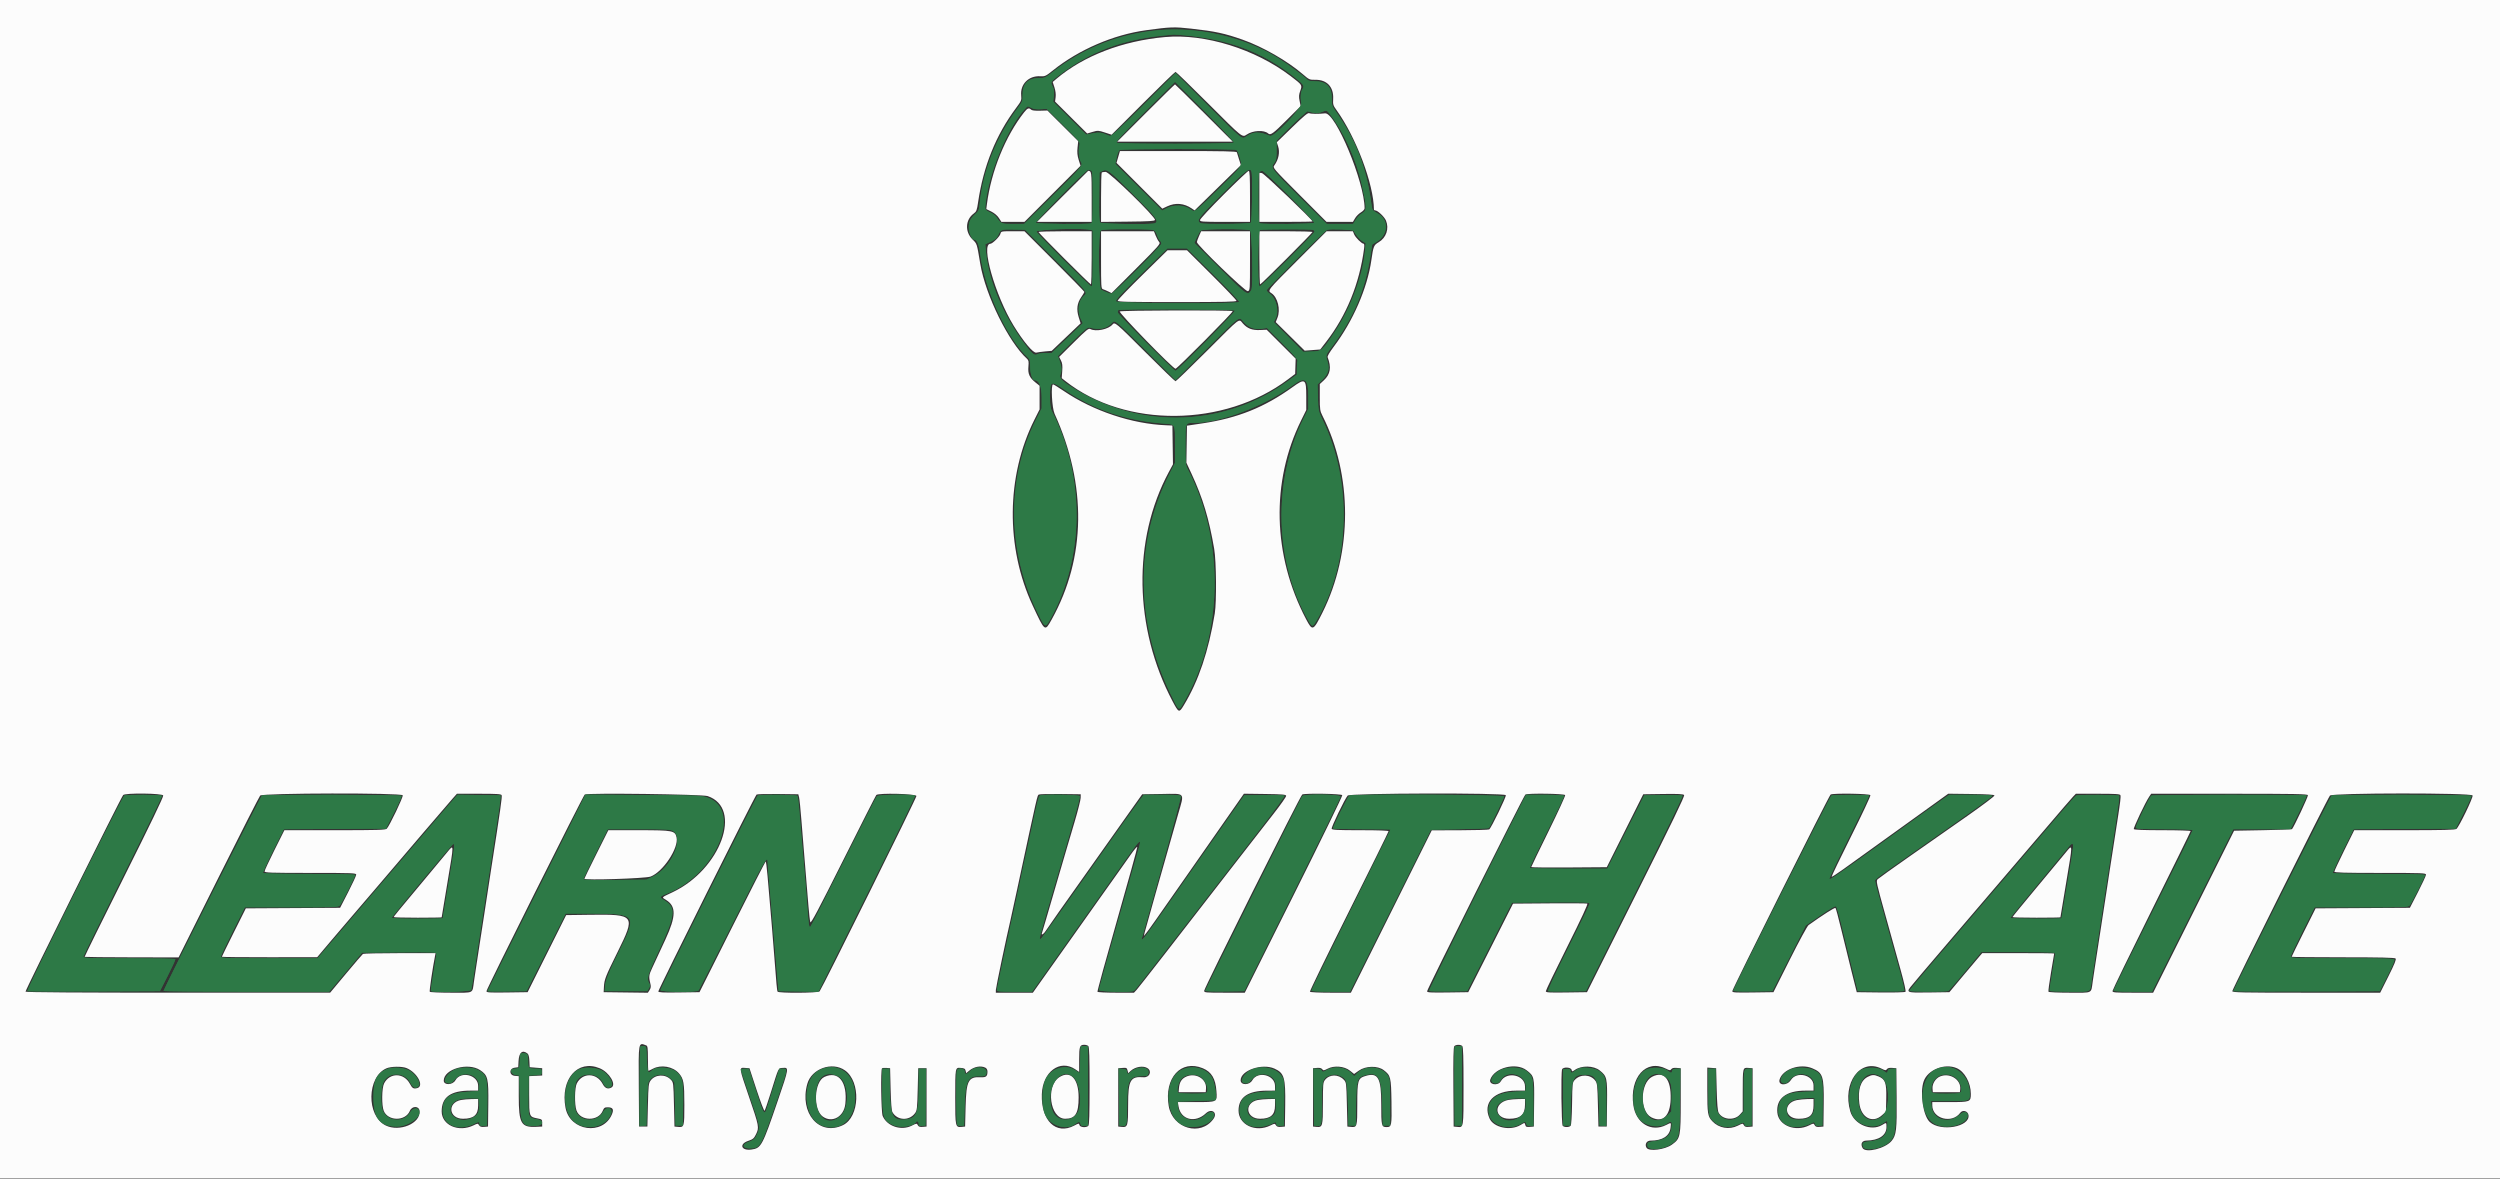 <svg id="svg" version="1.1" xmlns="http://www.w3.org/2000/svg" xmlns:xlink="http://www.w3.org/1999/xlink" width="400" height="188.565" viewBox="0, 0, 400,188.565"><rect x="0" y="0" width="400" height="188.565" fill="#333333" stroke="none"/><g id="svgg"><path id="path1" d="M185.417 4.828 C 179.175 5.378,173.429 7.628,168.560 11.430 C 167.234 12.466,167.159 12.500,166.220 12.501 C 164.462 12.502,163.587 13.420,163.618 15.231 C 163.635 16.165,163.593 16.269,162.756 17.402 C 159.422 21.910,157.312 27.236,156.744 32.576 C 156.633 33.619,156.562 33.787,156.045 34.243 C 155.274 34.922,155.000 35.495,155.000 36.430 C 155.000 37.162,155.502 38.333,155.815 38.333 C 156.313 38.333,156.632 39.051,156.826 40.611 C 157.545 46.369,161.176 54.255,164.481 57.234 C 164.775 57.499,164.833 57.742,164.833 58.708 C 164.833 59.786,165.171 60.833,165.518 60.833 C 166.252 60.833,166.667 61.821,166.667 63.570 L 166.667 65.339 165.761 67.145 C 160.994 76.650,161.117 88.186,166.093 98.208 C 167.231 100.500,167.248 100.507,168.065 99.042 C 173.543 89.211,173.640 76.300,168.314 65.798 C 168.069 65.316,168.000 64.815,168.000 63.520 C 168.000 60.879,168.086 60.840,170.414 62.419 C 175.020 65.542,180.189 67.303,186.083 67.757 C 188.119 67.914,188.000 67.704,187.999 71.145 L 187.998 74.083 187.112 75.833 C 181.595 86.733,181.647 99.289,187.257 110.958 C 188.666 113.890,188.574 113.826,189.389 112.431 C 195.718 101.612,195.993 86.623,190.073 75.128 C 189.684 74.374,189.667 74.202,189.667 71.176 C 189.667 67.632,189.655 67.667,190.908 67.667 C 195.239 67.667,202.308 64.998,206.854 61.647 C 208.822 60.196,209.333 60.567,209.333 63.449 L 209.333 65.397 208.495 67.110 C 203.607 77.093,203.942 89.881,209.338 99.292 C 209.965 100.385,210.026 100.381,210.707 99.208 C 216.049 90.013,216.418 77.122,211.624 67.189 C 210.939 65.769,210.929 65.722,210.868 63.632 L 210.807 61.513 211.556 60.785 C 212.525 59.843,212.764 59.042,212.418 57.900 C 212.080 56.785,212.040 56.912,213.239 55.309 C 216.520 50.922,218.409 46.440,219.260 41.022 L 219.558 39.128 220.320 38.658 C 222.159 37.526,222.229 35.151,220.452 34.165 C 219.583 33.682,219.547 33.628,219.414 32.591 C 218.684 26.917,216.888 22.277,213.672 17.755 C 213.133 16.996,213.083 16.829,213.083 15.755 C 213.083 13.852,212.215 13.000,210.276 13.000 C 209.641 13.000,209.307 12.919,209.146 12.725 C 208.784 12.289,205.876 10.148,204.461 9.275 C 199.073 5.951,191.839 4.262,185.417 4.828 M189.691 5.664 C 196.556 6.315,201.760 8.260,206.667 12.006 C 208.571 13.460,208.761 13.702,208.414 14.230 C 208.104 14.704,208.028 15.608,208.224 16.500 C 208.383 17.222,203.820 22.004,203.216 21.748 C 201.524 21.033,200.609 21.036,199.515 21.760 C 198.646 22.335,199.039 22.645,193.169 16.762 L 188.088 11.669 182.973 16.774 C 178.826 20.913,177.801 21.854,177.554 21.750 C 176.170 21.166,175.927 21.129,174.857 21.337 L 173.797 21.543 171.155 18.905 L 168.512 16.266 168.610 15.331 C 168.682 14.642,168.637 14.259,168.437 13.873 C 168.044 13.113,168.048 13.105,169.458 12.033 C 174.388 8.287,179.549 6.333,186.250 5.675 C 186.983 5.603,187.669 5.534,187.774 5.522 C 187.879 5.510,188.741 5.574,189.691 5.664 M197.429 22.814 C 197.279 23.055,179.040 23.074,178.667 22.833 C 178.467 22.704,179.384 21.705,183.211 17.881 L 188.006 13.090 192.775 17.859 C 195.588 20.672,197.497 22.704,197.429 22.814 M165.030 17.265 C 165.377 17.445,165.855 17.512,166.513 17.474 L 167.484 17.417 170.165 20.073 C 172.748 22.632,172.841 22.748,172.715 23.240 C 172.516 24.010,172.609 25.238,172.909 25.819 C 173.280 26.536,173.424 26.360,168.366 31.375 L 163.869 35.833 162.101 35.833 C 160.194 35.833,160.190 35.832,159.436 34.747 C 159.263 34.498,158.795 34.150,158.394 33.973 C 157.759 33.692,157.606 33.530,157.633 33.165 C 158.004 28.155,161.087 20.560,164.043 17.375 C 164.458 16.928,164.392 16.936,165.030 17.265 M212.807 18.299 C 214.944 20.999,217.007 25.547,217.885 29.500 C 218.739 33.342,218.738 33.641,217.877 34.164 C 217.585 34.342,217.154 34.791,216.920 35.161 L 216.496 35.833 214.386 35.833 L 212.277 35.833 207.972 31.549 C 203.285 26.884,203.279 26.877,203.858 26.106 C 204.204 25.645,204.250 25.401,204.250 24.045 L 204.250 22.507 205.750 20.992 C 206.575 20.158,207.681 19.099,208.207 18.639 L 209.165 17.802 209.957 17.998 C 210.610 18.159,210.868 18.149,211.417 17.942 C 212.312 17.604,212.241 17.585,212.807 18.299 M197.822 23.990 C 197.954 24.073,198.164 24.503,198.291 24.945 C 198.788 26.686,199.067 26.240,194.998 30.219 C 191.024 34.103,191.183 33.986,190.524 33.517 C 189.454 32.755,187.829 32.687,186.589 33.351 L 185.956 33.691 182.201 29.947 L 178.447 26.203 178.664 25.180 C 178.786 24.604,178.998 24.088,179.149 24.000 C 179.498 23.796,197.500 23.786,197.822 23.990 M174.570 27.268 C 174.800 27.356,174.833 27.887,174.833 31.500 C 174.833 35.113,174.800 35.644,174.570 35.732 C 174.068 35.925,165.861 35.846,165.738 35.648 C 165.613 35.444,173.783 27.167,174.110 27.167 C 174.218 27.167,174.425 27.212,174.570 27.268 M181.184 30.964 C 185.071 34.831,185.519 35.432,184.736 35.732 C 184.145 35.959,176.215 35.843,176.017 35.604 C 175.884 35.443,175.840 34.214,175.872 31.484 L 175.917 27.593 176.333 27.382 C 177.130 26.980,177.325 27.124,181.184 30.964 M200.232 27.430 C 200.435 27.958,200.345 35.422,200.133 35.633 C 199.909 35.857,192.391 35.925,192.071 35.706 C 191.409 35.252,191.587 35.013,195.531 31.055 C 199.381 27.193,199.968 26.741,200.232 27.430 M206.314 31.398 C 208.697 33.782,210.329 35.539,210.262 35.648 C 210.139 35.846,202.098 35.925,201.597 35.732 C 201.367 35.644,201.333 35.120,201.333 31.579 C 201.333 27.402,201.337 27.381,202.001 27.346 C 202.139 27.339,204.080 29.162,206.314 31.398 M168.916 41.666 C 174.180 46.928,174.038 46.749,173.422 47.328 C 172.513 48.182,172.324 49.768,172.969 51.124 L 173.250 51.715 170.750 54.106 L 168.250 56.496 167.281 56.498 C 166.748 56.499,166.172 56.575,166.001 56.666 C 165.496 56.936,165.210 56.707,163.923 55.008 C 160.541 50.543,158.166 44.892,157.754 40.333 L 157.641 39.083 158.529 38.667 C 159.238 38.334,159.483 38.109,159.747 37.546 C 160.150 36.690,160.168 36.684,162.291 36.721 L 163.999 36.750 168.916 41.666 M174.458 36.772 L 174.833 36.872 174.833 41.353 C 174.833 44.813,174.786 45.833,174.626 45.833 C 174.363 45.833,165.833 37.320,165.833 37.057 C 165.833 36.700,173.273 36.454,174.458 36.772 M184.700 36.875 C 184.845 36.990,185.050 37.359,185.157 37.695 C 185.263 38.031,185.459 38.397,185.592 38.507 C 185.725 38.617,185.833 38.829,185.833 38.977 C 185.833 39.329,178.169 47.000,177.819 47.000 C 177.580 47.000,176.870 46.719,176.167 46.346 C 175.760 46.131,175.709 37.170,176.112 36.875 C 176.321 36.722,177.464 36.667,180.417 36.667 C 183.381 36.667,184.505 36.721,184.700 36.875 M200.011 36.839 C 200.346 37.019,200.528 45.951,200.206 46.433 C 199.602 47.337,199.556 47.305,195.194 42.944 L 191.102 38.851 191.500 37.967 C 191.719 37.481,192.011 36.990,192.148 36.875 C 192.466 36.609,199.521 36.577,200.011 36.839 M210.070 36.768 C 210.215 36.823,210.333 36.954,210.333 37.058 C 210.333 37.319,201.804 45.833,201.543 45.833 C 201.166 45.833,201.247 36.880,201.625 36.782 C 202.071 36.665,209.769 36.653,210.070 36.768 M216.623 36.950 C 216.787 37.444,217.476 38.279,217.971 38.583 L 218.514 38.917 218.411 40.083 C 218.062 44.038,216.135 49.247,213.628 53.010 C 211.531 56.159,211.504 56.182,209.891 56.244 L 208.531 56.296 206.170 53.914 L 203.808 51.532 204.071 51.024 C 204.696 49.816,204.236 47.761,203.170 47.003 C 202.893 46.805,202.667 46.555,202.667 46.446 C 202.667 46.215,211.961 36.916,212.333 36.775 C 212.826 36.587,216.553 36.740,216.623 36.950 M194.147 43.937 C 196.638 46.406,198.330 48.205,198.262 48.314 C 198.046 48.664,178.682 48.568,178.548 48.217 C 178.465 48.003,179.455 46.937,182.609 43.841 L 186.779 39.748 188.348 39.747 L 189.917 39.746 194.147 43.937 M197.595 49.686 C 197.714 49.878,188.393 59.333,188.086 59.333 C 187.805 59.333,178.833 50.270,178.833 49.987 C 178.833 49.841,178.883 49.672,178.944 49.611 C 179.148 49.407,197.468 49.481,197.595 49.686 M199.014 51.560 C 199.778 52.428,200.742 52.768,201.932 52.590 L 202.711 52.473 205.211 54.974 C 207.043 56.806,207.684 57.548,207.606 57.751 C 207.548 57.903,207.500 58.454,207.500 58.976 L 207.500 59.925 206.125 60.931 C 196.164 68.217,182.935 68.799,172.251 62.421 C 169.993 61.073,169.429 60.535,169.654 59.947 C 169.907 59.285,169.879 58.706,169.548 57.782 L 169.260 56.980 171.622 54.635 C 173.661 52.611,174.036 52.306,174.367 52.407 C 175.807 52.848,177.085 52.587,177.901 51.684 C 178.399 51.134,178.332 51.080,183.332 56.082 L 188.079 60.831 193.087 55.832 C 198.737 50.194,198.171 50.602,199.014 51.560 M19.895 127.294 C 19.514 127.541,4.156 158.506,4.373 158.589 C 4.489 158.633,9.308 158.650,15.083 158.627 L 25.583 158.583 26.859 156.083 C 27.560 154.708,28.100 153.527,28.057 153.458 C 28.015 153.390,24.685 153.333,20.657 153.333 C 14.253 153.333,13.333 153.302,13.333 153.083 C 13.333 152.945,16.185 147.129,19.671 140.158 C 23.157 133.186,25.965 127.412,25.911 127.325 C 25.797 127.140,20.177 127.111,19.895 127.294 M41.901 127.294 C 41.721 127.415,26.167 158.309,26.167 158.545 C 26.167 158.612,32.129 158.667,39.415 158.667 L 52.664 158.667 53.071 158.208 C 53.295 157.956,54.481 156.550,55.707 155.083 L 57.935 152.417 63.884 152.373 C 69.474 152.332,69.833 152.347,69.827 152.623 C 69.824 152.784,69.608 154.154,69.347 155.667 C 69.086 157.179,68.906 158.473,68.946 158.542 C 69.123 158.842,75.306 158.683,75.400 158.375 C 75.449 158.215,75.684 156.771,75.922 155.167 C 76.161 153.563,76.421 151.837,76.499 151.333 C 76.578 150.829,76.729 149.854,76.833 149.167 C 76.938 148.479,77.087 147.504,77.165 147.000 C 77.242 146.496,77.500 144.808,77.737 143.250 C 77.973 141.692,78.320 139.442,78.507 138.250 C 78.813 136.295,79.361 132.704,79.866 129.333 C 79.969 128.646,80.060 127.896,80.068 127.667 L 80.083 127.250 76.639 127.205 L 73.194 127.160 70.940 129.788 C 69.701 131.234,67.051 134.330,65.052 136.669 C 63.052 139.008,59.029 143.715,56.110 147.128 L 50.804 153.333 43.069 153.333 C 36.203 153.333,35.333 153.304,35.333 153.076 C 35.333 152.934,36.199 151.097,37.257 148.992 L 39.181 145.167 46.648 145.167 C 53.550 145.167,54.135 145.145,54.374 144.875 C 54.659 144.553,56.833 140.233,56.833 139.987 C 56.833 139.895,53.875 139.833,49.510 139.833 C 45.095 139.833,42.148 139.771,42.089 139.676 C 42.036 139.589,42.761 137.978,43.702 136.094 L 45.411 132.670 53.581 132.627 L 61.750 132.583 63.048 130.037 C 63.763 128.636,64.302 127.417,64.247 127.328 C 64.129 127.138,42.184 127.104,41.901 127.294 M85.840 142.820 C 81.528 151.443,78.000 158.539,78.000 158.587 C 78.000 158.635,79.406 158.654,81.125 158.629 L 84.250 158.583 87.377 152.375 L 90.504 146.167 94.794 146.170 C 101.745 146.176,101.937 146.423,99.227 151.861 C 97.388 155.551,96.888 156.787,96.807 157.838 L 96.750 158.583 100.160 158.583 L 103.571 158.583 103.827 158.127 C 104.036 157.754,104.045 157.610,103.875 157.338 C 103.445 156.649,103.642 155.897,105.022 152.964 C 108.090 146.445,108.260 145.299,106.339 144.087 C 105.443 143.521,105.463 143.482,106.960 142.870 C 114.635 139.732,118.795 129.604,113.224 127.619 C 112.291 127.286,111.862 127.268,102.965 127.206 L 93.680 127.140 85.840 142.820 M121.228 127.294 C 120.984 127.453,105.667 158.086,105.667 158.416 C 105.667 158.745,111.559 158.796,111.782 158.469 C 111.856 158.360,114.279 153.582,117.167 147.850 C 122.422 137.418,122.833 136.703,122.833 137.980 C 122.833 138.351,122.905 139.389,122.993 140.286 C 123.080 141.183,123.233 142.892,123.332 144.083 C 123.431 145.275,123.585 147.075,123.674 148.083 C 123.763 149.092,123.952 151.344,124.095 153.088 C 124.237 154.832,124.405 156.782,124.468 157.421 L 124.583 158.583 127.763 158.628 L 130.944 158.674 138.722 143.072 C 143.001 134.491,146.459 127.402,146.407 127.318 C 146.246 127.057,140.561 127.128,140.304 127.395 C 140.182 127.520,137.759 132.283,134.918 137.978 C 132.077 143.673,129.697 148.333,129.629 148.333 C 129.439 148.333,129.360 147.779,129.166 145.083 C 128.996 142.699,128.883 141.324,128.507 137.000 C 128.334 135.018,128.110 132.384,127.852 129.305 C 127.770 128.327,127.653 127.446,127.592 127.347 C 127.464 127.141,121.539 127.092,121.228 127.294 M166.393 127.294 C 166.176 127.433,165.934 128.384,165.085 132.417 C 164.757 133.975,164.411 135.587,164.316 136.000 C 163.953 137.574,163.820 138.185,163.083 141.667 C 162.666 143.637,162.252 145.569,162.162 145.958 C 162.073 146.348,161.927 146.985,161.838 147.375 C 161.251 149.945,159.500 158.218,159.500 158.420 C 159.500 158.628,159.941 158.667,162.319 158.667 L 165.138 158.667 172.014 148.958 C 175.796 143.619,179.594 138.258,180.456 137.045 C 182.562 134.079,182.693 134.008,182.080 136.171 C 181.860 136.948,180.364 142.207,178.757 147.858 C 177.149 153.509,175.833 158.252,175.833 158.399 C 175.833 158.685,181.030 158.815,181.425 158.539 C 181.662 158.374,182.357 157.489,190.423 147.083 C 194.261 142.133,199.261 135.688,201.535 132.760 C 203.809 129.832,205.608 127.374,205.531 127.298 C 205.455 127.222,203.974 127.180,202.240 127.205 L 199.088 127.250 195.308 132.667 C 193.229 135.646,191.231 138.502,190.868 139.013 C 190.506 139.524,188.580 142.280,186.590 145.138 C 183.451 149.644,182.667 150.665,182.667 150.243 C 182.667 150.194,184.097 145.087,185.846 138.895 C 187.594 132.703,188.984 127.531,188.934 127.402 C 188.861 127.212,188.285 127.167,185.933 127.167 L 183.022 127.167 182.455 127.875 C 182.142 128.265,178.563 133.308,174.501 139.083 C 170.439 144.858,166.939 149.769,166.724 149.996 C 166.077 150.680,165.983 151.056,169.084 140.500 C 169.421 139.354,169.946 137.554,170.252 136.500 C 170.557 135.446,171.266 133.014,171.827 131.097 C 172.388 129.179,172.809 127.510,172.762 127.388 C 172.668 127.144,166.763 127.057,166.393 127.294 M208.368 127.375 C 208.138 127.653,192.833 158.346,192.833 158.530 C 192.833 158.609,194.240 158.654,195.958 158.629 L 199.083 158.583 206.785 143.167 C 211.021 134.688,214.489 127.619,214.493 127.458 C 214.502 127.084,208.675 127.004,208.368 127.375 M215.895 127.294 C 215.625 127.470,213.164 132.442,213.286 132.564 C 213.343 132.621,215.439 132.667,217.944 132.667 C 220.450 132.667,222.500 132.694,222.500 132.726 C 222.500 132.759,219.650 138.523,216.167 145.535 C 212.683 152.547,209.833 158.371,209.833 158.476 C 209.833 158.612,210.710 158.667,212.917 158.667 L 216.002 158.667 222.478 145.708 L 228.954 132.750 233.547 132.667 C 236.073 132.621,238.175 132.546,238.218 132.500 C 238.433 132.270,240.667 127.636,240.667 127.419 C 240.667 127.146,216.311 127.024,215.895 127.294 M243.724 128.042 C 239.733 135.824,228.549 158.449,228.645 158.545 C 228.716 158.616,230.119 158.654,231.762 158.629 L 234.750 158.583 238.333 151.500 L 241.917 144.417 248.125 144.373 C 253.582 144.335,254.333 144.360,254.333 144.582 C 254.333 144.721,252.795 147.911,250.914 151.672 C 248.533 156.433,247.561 158.534,247.712 158.592 C 247.831 158.637,249.238 158.654,250.839 158.629 L 253.750 158.583 261.553 143.020 C 266.135 133.881,269.295 127.395,269.208 127.308 C 269.126 127.226,267.714 127.179,266.071 127.204 L 263.083 127.250 260.123 133.125 L 257.163 139.000 251.008 139.000 C 247.623 139.000,244.819 138.944,244.777 138.875 C 244.735 138.806,245.969 136.213,247.519 133.112 C 249.069 130.011,250.294 127.405,250.242 127.320 C 250.190 127.236,248.803 127.167,247.160 127.167 L 244.172 127.167 243.724 128.042 M293.034 127.280 C 292.822 127.365,277.333 158.167,277.333 158.503 C 277.333 158.615,278.407 158.658,280.458 158.629 L 283.583 158.583 286.250 153.333 L 288.917 148.083 291.250 146.473 C 292.814 145.394,293.645 144.914,293.772 145.019 C 293.875 145.104,294.280 146.504,294.672 148.129 C 295.063 149.754,295.804 152.771,296.317 154.833 L 297.250 158.583 300.905 158.628 C 302.915 158.653,304.613 158.616,304.678 158.545 C 304.743 158.474,304.430 157.104,303.983 155.500 C 303.535 153.896,302.833 151.383,302.423 149.917 C 302.012 148.450,301.566 146.837,301.432 146.333 C 301.297 145.829,300.920 144.458,300.594 143.287 C 300.267 142.115,300.000 141.054,300.000 140.928 C 300.000 140.682,300.405 140.381,306.250 136.292 C 317.233 128.607,318.829 127.461,318.742 127.320 C 318.689 127.235,317.141 127.167,315.259 127.167 L 311.871 127.167 310.853 127.875 C 309.895 128.542,305.808 131.476,300.917 135.008 C 293.930 140.053,292.748 140.860,292.699 140.618 C 292.672 140.480,294.111 137.443,295.899 133.869 C 297.686 130.295,299.103 127.325,299.047 127.269 C 298.924 127.146,293.342 127.156,293.034 127.280 M332.217 127.274 C 332.108 127.319,331.208 128.304,330.217 129.464 C 327.964 132.102,322.637 138.337,316.639 145.355 C 314.103 148.322,310.559 152.469,308.764 154.569 C 306.969 156.670,305.500 158.451,305.500 158.528 C 305.500 158.699,311.514 158.710,311.759 158.539 C 311.855 158.472,313.077 157.048,314.473 155.375 L 317.012 152.333 322.923 152.333 C 328.443 152.333,328.833 152.353,328.827 152.625 C 328.824 152.785,328.608 154.154,328.347 155.667 C 328.086 157.179,327.906 158.473,327.946 158.542 C 327.987 158.610,329.435 158.667,331.165 158.667 C 334.751 158.667,334.382 158.851,334.661 156.917 C 334.830 155.739,335.065 154.206,335.682 150.250 C 335.867 149.058,336.084 147.633,336.163 147.083 C 336.366 145.670,336.627 143.966,337.513 138.250 C 337.698 137.058,337.918 135.633,338.002 135.083 C 338.085 134.533,338.381 132.594,338.659 130.774 C 338.937 128.953,339.123 127.397,339.072 127.315 C 338.979 127.164,332.582 127.126,332.217 127.274 M344.229 127.294 C 343.914 127.499,341.639 132.188,341.734 132.436 C 341.807 132.625,342.641 132.667,346.328 132.667 C 349.228 132.667,350.833 132.726,350.833 132.834 C 350.833 132.926,347.983 138.700,344.500 145.667 C 341.017 152.633,338.167 158.408,338.167 158.500 C 338.167 158.605,339.300 158.667,341.250 158.667 L 344.333 158.667 350.833 145.667 L 357.334 132.667 361.916 132.667 L 366.498 132.667 367.824 130.019 C 368.553 128.563,369.103 127.326,369.047 127.269 C 368.900 127.122,344.455 127.147,344.229 127.294 M373.061 127.294 C 372.897 127.401,357.333 158.363,357.333 158.584 C 357.333 158.631,362.602 158.650,369.042 158.626 L 380.750 158.583 381.970 156.193 C 382.642 154.879,383.150 153.698,383.101 153.568 C 383.025 153.370,381.706 153.333,374.755 153.333 C 367.421 153.333,366.500 153.305,366.500 153.076 C 366.500 152.934,367.366 151.097,368.424 148.992 L 370.348 145.167 377.815 145.167 C 384.717 145.167,385.301 145.145,385.540 144.875 C 385.837 144.538,388.000 140.255,388.000 140.002 C 388.000 139.891,385.516 139.833,380.677 139.833 C 376.262 139.833,373.314 139.771,373.256 139.676 C 373.202 139.589,373.928 137.978,374.868 136.094 L 376.578 132.670 384.747 132.627 L 392.917 132.583 394.215 130.037 C 394.929 128.636,395.469 127.417,395.414 127.328 C 395.296 127.138,373.354 127.104,373.061 127.294 M107.676 132.948 C 109.545 134.053,107.396 138.888,104.417 140.282 L 103.417 140.750 98.375 140.799 C 94.977 140.831,93.333 140.791,93.333 140.675 C 93.333 140.580,94.214 138.739,95.290 136.584 L 97.247 132.667 102.223 132.667 C 106.596 132.667,107.256 132.701,107.676 132.948 M72.667 135.511 C 72.667 135.793,72.254 138.460,71.750 141.439 C 71.246 144.418,70.833 146.888,70.833 146.928 C 70.833 146.967,68.990 147.000,66.736 147.000 C 63.746 147.000,62.656 146.949,62.702 146.810 C 62.797 146.524,72.397 135.003,72.542 135.002 C 72.610 135.001,72.667 135.230,72.667 135.511 M331.707 135.204 C 331.744 135.316,331.566 136.648,331.312 138.162 C 331.057 139.677,330.768 141.404,330.669 142.000 C 330.571 142.596,330.343 143.940,330.162 144.987 C 329.981 146.035,329.833 146.916,329.833 146.946 C 329.833 146.976,327.996 147.000,325.750 147.000 C 323.504 147.000,321.667 146.941,321.667 146.870 C 321.667 146.798,323.662 144.345,326.101 141.418 C 328.541 138.492,330.724 135.850,330.955 135.549 C 331.400 134.965,331.597 134.874,331.707 135.204 M102.452 167.437 C 102.387 167.502,102.333 170.398,102.333 173.872 L 102.333 180.188 102.875 180.136 L 103.417 180.083 103.500 176.750 C 103.552 174.681,103.656 173.290,103.776 173.081 C 104.545 171.746,106.342 171.545,107.425 172.675 L 107.917 173.188 108.000 176.636 L 108.083 180.083 108.667 180.083 L 109.250 180.083 109.297 176.750 C 109.350 172.975,109.230 172.383,108.243 171.516 C 107.371 170.750,105.088 170.569,104.378 171.209 C 103.662 171.854,103.588 171.711,103.500 169.500 C 103.417 167.419,103.416 167.417,102.994 167.367 C 102.761 167.340,102.517 167.371,102.452 167.437 M172.952 167.437 C 172.887 167.502,172.833 168.481,172.833 169.611 C 172.833 170.742,172.792 171.667,172.741 171.667 C 172.690 171.667,172.373 171.479,172.036 171.250 C 170.483 170.195,168.120 170.925,167.270 172.723 C 166.736 173.852,166.638 176.738,167.090 178.020 C 167.793 180.012,170.450 181.006,172.004 179.857 C 172.606 179.411,172.771 179.409,172.885 179.845 C 172.957 180.122,173.084 180.179,173.529 180.136 L 174.083 180.083 174.083 173.750 L 174.083 167.417 173.577 167.367 C 173.299 167.340,173.018 167.371,172.952 167.437 M232.747 167.532 C 232.700 167.652,232.682 170.526,232.706 173.917 L 232.750 180.083 233.333 180.083 L 233.917 180.083 233.917 173.750 L 233.917 167.417 233.374 167.364 C 233.038 167.332,232.799 167.396,232.747 167.532 M83.278 168.611 C 83.217 168.672,83.167 169.189,83.167 169.760 C 83.167 170.868,83.066 171.000,82.225 171.000 C 81.498 171.000,81.743 171.892,82.500 172.000 L 83.083 172.083 83.167 175.508 C 83.273 179.859,83.530 180.305,85.833 180.138 C 86.995 180.053,87.056 179.263,85.914 179.092 C 84.519 178.882,84.486 178.790,84.538 175.205 L 84.583 172.083 85.625 172.034 C 86.656 171.985,86.667 171.979,86.667 171.492 C 86.667 171.014,86.644 171.000,85.847 171.000 C 84.559 171.000,84.500 170.945,84.500 169.750 C 84.500 168.948,84.438 168.679,84.236 168.601 C 83.888 168.468,83.416 168.472,83.278 168.611 M61.835 171.090 C 60.225 171.812,59.761 172.797,59.755 175.504 C 59.747 178.939,60.782 180.250,63.501 180.250 C 65.447 180.250,67.735 178.469,66.972 177.550 C 66.656 177.168,65.972 177.361,65.667 177.917 C 64.729 179.622,62.167 179.571,61.292 177.830 C 60.863 176.975,60.887 174.182,61.332 173.201 C 62.143 171.414,64.804 171.467,65.685 173.288 C 66.059 174.061,66.593 174.240,67.014 173.733 C 67.342 173.338,66.615 172.064,65.695 171.422 C 64.810 170.804,62.848 170.636,61.835 171.090 M72.743 171.147 C 71.572 171.678,70.757 172.974,71.430 173.232 C 71.971 173.440,72.306 173.318,72.735 172.755 C 73.971 171.134,76.757 171.872,76.634 173.788 L 76.583 174.583 74.917 174.679 C 71.883 174.853,70.833 175.645,70.833 177.758 C 70.833 179.952,73.241 181.033,75.642 179.915 C 76.710 179.418,76.608 179.424,76.718 179.845 C 76.790 180.122,76.918 180.179,77.362 180.136 L 77.917 180.083 77.962 176.574 C 78.014 172.460,77.873 171.940,76.507 171.217 C 75.571 170.722,73.752 170.688,72.743 171.147 M92.668 171.090 C 89.919 172.323,89.628 178.130,92.235 179.742 C 94.193 180.952,96.930 180.238,97.737 178.306 C 98.178 177.251,97.060 176.899,96.500 177.917 C 95.586 179.578,93.009 179.574,92.167 177.910 C 91.780 177.147,91.817 173.766,92.220 173.027 C 93.100 171.414,95.687 171.571,96.518 173.288 C 96.893 174.061,97.427 174.240,97.847 173.733 C 98.175 173.338,97.448 172.064,96.528 171.422 C 95.644 170.804,93.681 170.636,92.668 171.090 M131.238 171.149 C 128.116 172.567,128.411 179.021,131.650 180.138 C 134.964 181.281,137.459 178.283,136.671 174.106 C 136.152 171.353,133.712 170.025,131.238 171.149 M155.750 170.991 C 155.567 171.066,155.274 171.286,155.099 171.480 C 154.671 171.957,154.333 171.929,154.333 171.417 C 154.333 170.914,153.285 170.784,153.101 171.264 C 152.945 171.670,152.986 179.721,153.146 179.972 C 153.225 180.098,153.494 180.170,153.768 180.138 L 154.250 180.083 154.333 176.909 C 154.437 172.961,154.884 172.091,156.757 172.193 C 157.611 172.239,157.833 172.098,157.833 171.508 C 157.833 170.859,156.737 170.587,155.750 170.991 M181.583 171.064 C 181.308 171.184,180.980 171.406,180.855 171.558 C 180.542 171.935,180.366 171.903,180.303 171.458 C 180.260 171.157,180.127 171.073,179.622 171.031 L 178.995 170.980 179.039 175.531 L 179.083 180.083 179.565 180.138 C 180.284 180.220,180.328 180.022,180.331 176.647 C 180.334 172.766,180.677 172.167,182.893 172.167 C 183.556 172.167,183.642 172.121,183.744 171.715 C 183.948 170.902,182.769 170.548,181.583 171.064 M188.985 171.221 C 186.167 172.708,186.347 178.704,189.249 180.023 C 190.744 180.702,193.157 180.183,193.999 179.002 C 194.730 177.975,193.769 177.503,192.824 178.425 C 191.237 179.975,188.605 179.114,188.466 176.999 L 188.417 176.250 191.417 176.157 C 193.067 176.106,194.445 176.049,194.479 176.032 C 194.781 175.878,194.343 173.105,193.903 172.385 C 192.972 170.863,190.687 170.322,188.985 171.221 M200.231 171.152 C 199.115 171.659,198.286 172.985,198.930 173.232 C 199.471 173.440,199.806 173.318,200.235 172.755 C 201.471 171.134,204.257 171.872,204.134 173.788 L 204.083 174.583 202.417 174.679 C 199.411 174.852,198.333 175.650,198.334 177.700 C 198.336 180.201,201.166 181.119,204.020 179.544 C 204.078 179.512,204.166 179.645,204.216 179.838 C 204.290 180.122,204.415 180.179,204.862 180.136 L 205.417 180.083 205.457 176.500 C 205.497 173.054,205.484 172.892,205.124 172.263 C 204.356 170.920,201.946 170.373,200.231 171.152 M212.279 171.210 C 211.683 171.556,211.631 171.561,211.479 171.290 C 211.374 171.101,211.115 171.000,210.739 171.000 L 210.161 171.000 210.206 175.542 L 210.250 180.083 210.732 180.138 C 211.453 180.221,211.495 180.026,211.497 176.531 C 211.501 172.668,211.590 172.405,213.030 171.999 C 213.512 171.864,213.786 171.884,214.312 172.094 C 215.504 172.571,215.572 172.802,215.667 176.667 L 215.750 180.083 216.333 180.083 L 216.917 180.083 216.962 176.678 C 217.014 172.779,217.149 172.364,218.487 172.004 C 220.559 171.446,221.062 172.315,221.167 176.637 L 221.250 180.083 221.833 180.083 L 222.417 180.083 222.417 176.417 C 222.417 173.251,222.377 172.678,222.128 172.221 C 221.247 170.612,218.535 170.324,217.164 171.695 L 216.662 172.197 216.184 171.685 C 215.294 170.732,213.484 170.512,212.279 171.210 M239.932 171.287 C 238.530 172.081,238.166 173.333,239.337 173.333 C 239.684 173.333,239.882 173.196,240.124 172.784 C 241.188 170.981,244.335 171.952,244.137 174.022 L 244.083 174.583 242.333 174.680 C 239.269 174.850,237.835 176.098,238.238 178.245 C 238.580 180.065,241.379 180.959,243.261 179.849 C 243.994 179.417,244.106 179.415,244.215 179.833 C 244.278 180.076,244.442 180.167,244.818 180.167 L 245.333 180.167 245.333 176.492 C 245.333 172.392,245.292 172.200,244.222 171.384 C 243.287 170.670,241.109 170.621,239.932 171.287 M252.667 170.945 C 252.529 171.001,252.218 171.187,251.974 171.357 C 251.421 171.744,251.392 171.743,251.282 171.322 C 251.210 171.045,251.082 170.988,250.638 171.030 L 250.083 171.083 250.083 175.583 L 250.083 180.083 250.667 180.083 L 251.250 180.083 251.333 176.667 C 251.433 172.570,251.702 171.979,253.479 171.944 C 255.384 171.907,255.732 172.612,255.833 176.720 L 255.917 180.083 256.458 180.136 L 257.000 180.188 257.000 176.577 C 257.000 172.530,256.922 172.172,255.867 171.368 C 255.278 170.918,253.353 170.664,252.667 170.945 M263.271 171.202 C 261.111 172.477,260.642 177.559,262.526 179.272 C 263.638 180.284,265.616 180.509,266.732 179.751 C 267.461 179.257,267.600 179.419,267.429 180.559 C 267.254 181.728,266.517 182.311,264.896 182.561 C 263.599 182.762,263.583 182.770,263.583 183.257 C 263.583 184.119,265.951 184.004,267.372 183.073 C 268.681 182.216,268.743 181.917,268.804 176.125 L 268.859 171.000 268.247 171.000 C 267.776 171.000,267.615 171.076,267.548 171.333 C 267.440 171.748,267.430 171.748,266.816 171.294 C 266.053 170.730,264.153 170.681,263.271 171.202 M286.505 171.097 C 284.985 171.757,284.335 173.333,285.584 173.333 C 285.818 173.333,286.128 173.114,286.401 172.755 C 287.640 171.131,290.333 171.808,290.333 173.743 L 290.333 174.624 288.533 174.698 C 285.715 174.814,284.651 175.572,284.540 177.543 C 284.394 180.154,287.207 181.148,290.194 179.541 C 290.255 179.508,290.355 179.640,290.417 179.834 C 290.505 180.111,290.641 180.175,291.056 180.134 L 291.583 180.083 291.624 176.500 C 291.672 172.318,291.559 171.908,290.172 171.208 C 289.278 170.757,287.419 170.701,286.505 171.097 M297.756 171.204 C 296.081 172.176,295.356 175.753,296.328 178.250 C 296.993 179.960,299.703 180.789,301.234 179.750 C 302.018 179.218,302.000 179.211,302.000 180.016 C 302.000 181.595,301.139 182.417,299.297 182.598 C 298.057 182.721,297.917 182.815,298.071 183.426 C 298.293 184.312,301.202 183.798,302.325 182.675 C 303.241 181.759,303.333 181.116,303.333 175.658 L 303.333 171.000 302.734 171.000 C 302.276 171.000,302.115 171.078,302.048 171.333 C 301.940 171.748,301.930 171.748,301.316 171.294 C 300.552 170.729,298.657 170.681,297.756 171.204 M309.700 171.112 C 306.928 172.478,306.897 178.478,309.655 179.875 C 311.496 180.808,314.833 179.905,314.833 178.475 C 314.833 177.852,314.179 177.757,313.607 178.298 C 311.866 179.945,309.250 179.205,309.038 177.005 L 308.958 176.167 311.862 176.167 C 315.142 176.167,315.167 176.158,315.167 174.997 C 315.167 171.836,312.327 169.817,309.700 171.112 M118.500 171.087 C 118.500 171.134,119.175 173.128,120.000 175.518 C 121.633 180.249,121.644 180.303,121.189 181.364 C 120.823 182.218,120.602 182.424,119.732 182.725 C 118.648 183.101,118.792 183.752,119.956 183.743 C 121.641 183.729,121.740 183.554,124.335 175.971 C 126.079 170.874,126.056 171.000,125.237 171.000 L 124.697 171.000 123.920 173.458 C 123.493 174.810,122.983 176.424,122.788 177.044 C 122.299 178.595,122.248 178.524,120.956 174.530 L 119.814 171.000 119.157 171.000 C 118.796 171.000,118.500 171.039,118.500 171.087 M141.167 174.489 C 141.167 178.790,141.323 179.283,142.917 180.018 C 144.034 180.534,146.122 180.246,146.574 179.515 C 146.738 179.249,147.000 179.458,147.000 179.854 C 147.000 180.130,147.093 180.179,147.542 180.136 L 148.083 180.083 148.128 175.542 L 148.172 171.000 147.586 171.000 L 147.000 171.000 146.999 173.958 C 146.998 178.122,146.652 178.954,144.852 179.127 C 142.827 179.322,142.442 178.572,142.366 174.292 L 142.308 171.000 141.737 171.000 L 141.167 171.000 141.167 174.489 M273.333 174.592 C 273.333 178.418,273.382 178.691,274.195 179.450 C 275.207 180.396,276.778 180.586,278.090 179.922 C 278.872 179.526,279.155 179.560,279.164 180.052 C 279.166 180.127,279.410 180.164,279.708 180.136 L 280.250 180.083 280.294 175.542 L 280.339 171.000 279.771 171.000 C 279.006 171.000,279.000 171.029,279.000 174.683 L 279.000 177.838 278.448 178.441 C 277.369 179.618,275.465 179.358,274.824 177.947 C 274.549 177.343,274.507 176.834,274.504 174.125 L 274.500 171.000 273.917 171.000 L 273.333 171.000 273.333 174.592 M134.114 172.197 C 135.742 172.980,136.042 176.993,134.583 178.458 C 132.624 180.424,130.500 178.910,130.500 175.547 C 130.500 172.477,131.934 171.148,134.114 172.197 M171.808 172.388 C 172.794 173.301,173.183 176.615,172.459 177.945 C 171.543 179.630,169.126 179.538,168.422 177.792 C 167.048 174.385,169.586 170.334,171.808 172.388 M191.948 172.197 C 192.929 172.669,193.620 174.624,192.903 174.899 C 192.504 175.052,188.782 175.015,188.530 174.855 C 188.271 174.691,188.404 173.695,188.783 172.945 C 189.265 171.994,190.780 171.636,191.948 172.197 M266.500 172.312 C 267.343 172.909,267.522 173.553,267.467 175.789 L 267.417 177.828 266.808 178.437 C 264.904 180.340,262.778 178.781,262.790 175.492 C 262.800 172.503,264.596 170.964,266.500 172.312 M300.966 172.271 C 302.552 173.293,302.450 177.989,300.823 178.862 C 298.846 179.922,297.305 178.494,297.296 175.592 C 297.285 172.559,299.002 171.006,300.966 172.271 M312.332 172.102 C 313.146 172.428,313.669 173.117,313.791 174.025 C 313.914 174.938,313.778 174.994,311.472 174.997 C 309.167 175.000,309.000 174.954,309.000 174.310 C 309.000 172.527,310.654 171.431,312.332 172.102 M76.634 176.743 C 76.696 177.934,76.505 178.342,75.669 178.812 C 73.736 179.899,71.361 178.553,72.233 176.865 C 72.679 176.003,73.633 175.678,75.583 175.726 L 76.583 175.750 76.634 176.743 M204.133 176.788 C 204.193 178.040,204.024 178.396,203.168 178.833 C 201.181 179.846,198.857 178.554,199.735 176.924 C 200.232 175.999,201.130 175.678,203.083 175.726 L 204.083 175.750 204.133 176.788 M244.132 176.760 C 244.232 178.832,241.435 180.127,239.987 178.679 C 238.484 177.176,240.037 175.653,243.000 175.724 L 244.083 175.750 244.132 176.760 M290.333 176.761 C 290.333 178.465,289.603 179.167,287.829 179.167 C 286.438 179.167,285.847 178.694,285.839 177.573 C 285.829 176.306,286.887 175.727,289.292 175.685 L 290.333 175.667 290.333 176.761 " stroke="none" fill="#2d7946" fill-rule="evenodd"></path><path id="path2" d="" stroke="none" fill="#c410090" fill-rule="evenodd"></path><path id="path3" d="" stroke="none" fill="#c410090" fill-rule="evenodd"></path><path id="path4" d="" stroke="none" fill="#c410090" fill-rule="evenodd"></path><path id="path5" d="" stroke="none" fill="#c410090" fill-rule="evenodd"></path><path id="path6" d="" stroke="none" fill="#c410090" fill-rule="evenodd"></path><path id="path7" d="" stroke="none" fill="#c410090" fill-rule="evenodd"></path><path id="path8" d="" stroke="none" fill="#c410090" fill-rule="evenodd"></path><path id="path0" d="M0.000 94.250 L 0.000 188.500 200.000 188.500 L 400.000 188.500 400.000 94.250 L 400.000 0.000 200.000 0.000 L 0.000 0.000 0.000 94.250 M190.583 4.582 C 194.466 5.016,195.920 5.329,198.833 6.354 C 202.025 7.477,206.035 9.779,208.457 11.879 C 209.468 12.755,209.525 12.780,210.472 12.767 C 212.310 12.742,213.416 13.936,213.307 15.829 C 213.256 16.713,213.301 16.867,213.834 17.604 C 216.963 21.938,219.804 29.484,219.832 33.542 C 219.833 33.610,219.929 33.667,220.045 33.667 C 220.428 33.667,221.504 34.686,221.754 35.286 C 222.295 36.580,221.799 38.047,220.577 38.763 C 219.808 39.213,219.738 39.389,219.411 41.667 C 218.773 46.119,216.479 51.388,213.402 55.468 C 212.720 56.371,212.359 56.994,212.423 57.158 C 213.047 58.777,212.866 59.877,211.815 60.849 L 211.167 61.449 211.167 63.563 C 211.167 65.502,211.202 65.748,211.594 66.521 C 216.423 76.051,216.418 88.377,211.582 98.039 C 210.111 100.977,209.999 101.020,208.960 99.042 C 203.618 88.870,203.330 77.092,208.183 67.261 L 209.000 65.605 209.000 63.465 C 209.000 60.589,208.838 60.477,206.798 61.947 C 202.323 65.169,198.038 66.894,192.417 67.735 L 189.917 68.110 189.871 71.074 L 189.825 74.039 190.657 75.827 C 192.449 79.684,193.448 83.002,194.274 87.833 C 194.613 89.818,194.669 96.308,194.364 98.167 C 193.368 104.223,191.764 108.970,189.395 112.869 C 188.656 114.085,188.598 114.064,187.628 112.237 C 181.414 100.525,181.177 86.352,187.012 75.522 L 187.674 74.294 187.629 71.189 L 187.583 68.083 186.583 68.044 C 181.141 67.833,174.921 65.754,170.248 62.586 C 169.367 61.989,168.576 61.500,168.490 61.500 C 168.117 61.500,168.313 65.278,168.733 66.203 C 173.916 77.612,173.759 89.226,168.289 99.083 C 167.170 101.100,167.212 101.130,165.241 96.917 C 160.879 87.594,160.983 76.168,165.511 67.144 L 166.333 65.506 166.333 63.614 L 166.333 61.722 165.667 61.187 C 164.709 60.417,164.441 59.810,164.546 58.646 C 164.619 57.841,164.581 57.641,164.310 57.396 C 161.392 54.755,157.689 47.239,156.848 42.250 C 156.273 38.836,156.343 39.053,155.581 38.292 C 154.359 37.070,154.456 35.158,155.791 34.171 C 156.231 33.846,156.306 33.654,156.495 32.362 C 157.336 26.592,159.358 21.576,162.574 17.276 C 163.427 16.136,163.463 16.046,163.389 15.250 C 163.224 13.472,164.581 12.105,166.417 12.198 C 167.210 12.239,167.310 12.193,168.500 11.241 C 172.631 7.938,178.145 5.559,183.333 4.842 C 187.271 4.298,187.853 4.277,190.583 4.582 M186.417 5.930 C 179.615 6.533,173.344 8.946,169.008 12.628 L 168.433 13.116 168.712 13.981 C 168.887 14.521,168.958 15.110,168.901 15.548 L 168.810 16.250 171.379 18.806 L 173.949 21.361 174.820 21.103 C 175.646 20.858,175.749 20.863,176.775 21.200 L 177.859 21.555 182.889 16.528 C 185.655 13.762,187.994 11.500,188.085 11.500 C 188.177 11.500,190.576 13.825,193.417 16.667 C 198.801 22.053,198.759 22.019,199.474 21.531 C 200.470 20.852,202.254 20.761,202.908 21.356 C 203.274 21.689,203.691 21.388,205.842 19.241 L 208.105 16.982 207.934 16.145 C 207.794 15.465,207.815 15.161,208.040 14.533 C 208.375 13.602,208.374 13.599,206.500 12.171 C 200.833 7.852,192.820 5.361,186.417 5.930 M183.333 18.083 L 178.752 22.667 188.000 22.667 L 197.248 22.667 192.667 18.083 C 190.147 15.563,188.047 13.500,188.000 13.500 C 187.953 13.500,185.853 15.563,183.333 18.083 M163.869 17.958 C 160.877 21.756,158.585 27.394,157.918 32.601 L 157.809 33.453 158.613 33.851 C 159.102 34.094,159.574 34.495,159.820 34.875 L 160.223 35.500 162.071 35.500 L 163.919 35.500 168.403 31.013 L 172.887 26.527 172.592 25.588 C 172.372 24.889,172.324 24.383,172.405 23.616 L 172.513 22.583 170.048 20.134 L 167.583 17.684 166.383 17.717 C 165.606 17.738,165.110 17.677,164.975 17.542 C 164.637 17.204,164.391 17.296,163.869 17.958 M206.744 20.370 L 204.284 22.762 204.495 23.400 C 204.809 24.354,204.581 25.515,203.892 26.467 C 203.617 26.847,203.646 26.881,207.928 31.175 L 212.241 35.500 214.354 35.500 L 216.467 35.500 216.813 34.913 C 217.004 34.590,217.424 34.170,217.746 33.980 C 218.069 33.790,218.333 33.501,218.333 33.339 C 218.333 29.133,213.664 17.924,212.000 18.136 C 211.095 18.252,209.736 18.239,209.477 18.112 C 209.266 18.009,208.635 18.531,206.744 20.370 M178.916 25.112 L 178.641 26.057 182.305 29.721 L 185.969 33.385 186.775 33.006 C 188.081 32.392,189.465 32.518,190.693 33.363 L 191.136 33.667 194.840 30.042 L 198.543 26.417 198.245 25.500 C 198.082 24.996,197.924 24.490,197.896 24.375 C 197.855 24.211,195.840 24.167,188.517 24.167 L 179.190 24.167 178.916 25.112 M170.000 31.417 L 165.919 35.500 170.293 35.500 L 174.667 35.500 174.667 31.518 C 174.667 27.523,174.641 27.333,174.110 27.333 C 174.094 27.333,172.244 29.171,170.000 31.417 M195.790 31.126 C 193.706 33.212,192.000 35.050,192.000 35.210 C 192.000 35.478,192.309 35.500,196.000 35.500 L 200.000 35.500 200.000 31.417 C 200.000 28.247,199.953 27.333,199.790 27.333 C 199.675 27.333,197.875 29.040,195.790 31.126 M176.278 27.611 C 176.217 27.672,176.167 29.473,176.167 31.614 L 176.167 35.506 180.445 35.461 C 183.836 35.426,184.738 35.371,184.797 35.194 C 184.942 34.757,177.501 27.500,176.908 27.500 C 176.622 27.500,176.339 27.550,176.278 27.611 M201.500 31.572 L 201.500 35.500 205.750 35.500 C 208.088 35.500,210.000 35.468,210.000 35.428 C 210.000 35.147,202.248 27.741,201.907 27.697 L 201.500 27.645 201.500 31.572 M160.069 37.413 C 159.958 37.856,158.800 38.998,158.458 39.003 C 156.877 39.022,159.222 47.273,162.185 52.113 C 163.737 54.649,165.330 56.542,165.810 56.422 C 166.052 56.361,166.707 56.271,167.264 56.221 L 168.279 56.131 170.589 53.932 L 172.900 51.732 172.596 50.767 C 172.202 49.516,172.330 48.493,173.000 47.537 C 173.275 47.145,173.500 46.769,173.500 46.702 C 173.500 46.636,171.343 44.425,168.707 41.791 L 163.915 37.000 162.044 37.000 C 160.192 37.000,160.172 37.004,160.069 37.413 M166.167 37.126 C 166.167 37.290,174.379 45.500,174.543 45.500 C 174.611 45.500,174.667 43.587,174.667 41.250 L 174.667 37.000 170.417 37.000 C 168.079 37.000,166.167 37.057,166.167 37.126 M176.167 41.589 C 176.167 45.814,176.190 46.184,176.458 46.266 C 176.619 46.315,176.998 46.476,177.301 46.625 L 177.853 46.896 181.793 42.956 C 185.501 39.248,185.717 38.999,185.464 38.716 C 185.316 38.552,185.068 38.098,184.913 37.708 L 184.630 37.000 180.399 37.000 L 176.167 37.000 176.167 41.589 M191.841 37.771 C 191.654 38.195,191.500 38.627,191.500 38.731 C 191.500 39.196,199.282 46.706,199.645 46.590 C 199.996 46.479,200.000 46.429,200.000 41.739 L 200.000 37.000 196.091 37.000 L 192.182 37.000 191.841 37.771 M201.500 41.250 C 201.500 43.587,201.557 45.500,201.626 45.500 C 201.790 45.500,210.000 37.287,210.000 37.124 C 210.000 37.056,208.088 37.000,205.750 37.000 L 201.500 37.000 201.500 41.250 M207.624 41.626 C 202.722 46.531,202.766 46.475,203.430 46.910 C 204.436 47.569,204.917 49.535,204.392 50.846 L 204.117 51.533 206.434 53.820 L 208.750 56.108 209.995 56.012 L 211.240 55.917 212.203 54.667 C 215.446 50.461,217.510 45.382,218.249 39.792 C 218.315 39.293,218.290 39.000,218.183 39.000 C 217.876 39.000,216.880 38.014,216.667 37.501 L 216.460 37.000 214.354 37.000 L 212.248 37.000 207.624 41.626 M182.820 43.957 C 180.627 46.111,178.833 47.977,178.833 48.103 C 178.833 48.296,180.370 48.333,188.333 48.333 C 195.854 48.333,197.833 48.290,197.833 48.124 C 197.833 48.008,196.052 46.142,193.875 43.976 L 189.917 40.038 188.362 40.039 L 186.807 40.040 182.820 43.957 M179.167 49.832 C 178.915 49.993,187.674 59.000,188.083 59.000 C 188.347 59.000,197.361 49.916,197.229 49.784 C 197.045 49.600,179.456 49.647,179.167 49.832 M193.167 56.083 C 190.464 58.788,188.176 61.000,188.083 61.000 C 187.990 61.000,185.815 58.900,183.250 56.333 C 178.497 51.578,178.370 51.471,177.990 51.929 C 177.354 52.695,175.331 53.112,174.473 52.652 C 174.173 52.491,173.879 52.726,171.799 54.792 L 169.463 57.111 169.752 57.670 C 169.973 58.099,170.021 58.492,169.959 59.368 L 169.877 60.507 170.480 60.982 C 180.042 68.514,195.927 68.380,206.097 60.681 L 207.225 59.827 207.265 58.606 L 207.306 57.385 204.988 55.071 L 202.670 52.758 201.627 52.804 C 200.353 52.861,199.572 52.565,198.863 51.758 C 198.165 50.963,198.660 50.588,193.167 56.083 M26.117 127.276 C 26.185 127.455,23.961 132.077,19.852 140.295 C 16.348 147.303,13.509 153.064,13.542 153.097 C 13.574 153.130,16.970 153.164,21.087 153.172 L 28.573 153.187 34.970 140.385 C 38.489 133.344,41.484 127.452,41.626 127.292 C 41.994 126.877,64.281 126.835,64.439 127.249 C 64.538 127.507,62.308 132.168,61.882 132.594 C 61.681 132.795,60.368 132.833,53.572 132.833 L 45.502 132.833 43.918 135.998 C 43.046 137.739,42.333 139.277,42.333 139.415 C 42.333 139.636,43.238 139.667,49.667 139.667 C 56.542 139.667,57.000 139.685,56.993 139.958 C 56.989 140.119,56.407 141.375,55.701 142.750 L 54.417 145.250 46.875 145.293 L 39.333 145.337 37.417 149.167 C 36.362 151.274,35.500 153.035,35.500 153.082 C 35.500 153.129,38.931 153.163,43.125 153.159 L 50.750 153.151 53.083 150.390 C 54.367 148.871,55.792 147.199,56.250 146.676 C 56.708 146.152,58.321 144.269,59.833 142.491 C 65.006 136.411,71.699 128.584,72.403 127.792 L 73.107 127.000 76.642 127.000 C 79.515 127.000,80.194 127.044,80.267 127.233 C 80.362 127.481,80.076 129.486,78.581 139.083 C 78.338 140.642,78.075 142.367,77.996 142.917 C 77.917 143.467,77.694 144.929,77.500 146.167 C 77.306 147.404,76.959 149.654,76.729 151.167 C 76.499 152.679,76.246 154.329,76.167 154.833 C 76.088 155.337,75.942 156.313,75.842 157.000 C 75.545 159.035,75.950 158.833,72.165 158.833 C 70.311 158.833,68.811 158.765,68.758 158.679 C 68.679 158.552,69.239 154.760,69.601 152.958 L 69.693 152.500 63.972 152.503 C 60.825 152.504,58.170 152.560,58.072 152.628 C 57.973 152.695,56.752 154.118,55.358 155.791 L 52.822 158.832 28.504 158.832 C 12.701 158.831,4.149 158.774,4.083 158.667 C 3.994 158.521,19.284 127.733,19.706 127.208 C 19.993 126.852,25.978 126.916,26.117 127.276 M113.216 127.371 C 118.902 129.277,115.327 139.103,107.618 142.755 C 105.752 143.639,105.836 143.538,106.575 143.995 C 108.205 145.002,108.183 146.590,106.489 150.266 C 105.781 151.805,104.992 153.502,104.339 154.895 C 103.801 156.040,103.778 156.291,104.091 157.541 C 104.168 157.849,104.115 158.138,103.930 158.420 L 103.655 158.840 100.119 158.795 L 96.583 158.750 96.627 157.917 C 96.690 156.701,96.856 156.276,98.781 152.387 C 101.740 146.411,101.640 146.274,94.417 146.367 L 90.583 146.417 87.500 152.583 L 84.417 158.750 81.125 158.795 C 78.268 158.834,77.833 158.807,77.833 158.587 C 77.833 158.259,93.312 127.292,93.561 127.121 C 93.963 126.845,112.346 127.079,113.216 127.371 M127.856 127.583 C 127.925 127.858,128.099 129.583,128.242 131.417 C 128.385 133.250,128.577 135.612,128.669 136.667 C 128.914 139.497,129.145 142.291,129.347 144.897 C 129.446 146.170,129.584 147.364,129.653 147.550 C 129.750 147.813,130.928 145.592,134.904 137.653 C 137.723 132.023,140.109 127.321,140.205 127.205 C 140.497 126.852,146.562 126.993,146.631 127.354 C 146.678 127.597,131.549 158.119,131.131 158.625 C 130.913 158.889,124.577 158.927,124.415 158.664 C 124.315 158.502,124.213 157.402,123.844 152.500 C 123.751 151.262,123.596 149.350,123.501 148.250 C 123.264 145.531,123.050 143.039,122.810 140.208 C 122.699 138.902,122.565 137.833,122.513 137.833 C 122.460 137.833,120.054 142.540,117.167 148.292 L 111.917 158.750 108.625 158.795 C 106.024 158.831,105.333 158.795,105.333 158.625 C 105.333 158.309,120.820 127.279,121.052 127.129 C 121.161 127.059,122.708 127.020,124.490 127.042 L 127.729 127.083 127.856 127.583 M172.906 127.667 C 172.900 127.987,172.474 129.675,171.960 131.417 C 171.446 133.158,170.826 135.258,170.582 136.083 C 170.338 136.908,169.855 138.558,169.508 139.750 C 167.381 147.066,166.786 149.097,166.713 149.287 C 166.546 149.722,166.979 149.481,167.303 148.958 C 167.600 148.479,170.449 144.427,173.543 140.083 C 174.131 139.258,175.505 137.316,176.598 135.768 C 177.690 134.219,179.521 131.632,180.668 130.018 L 182.752 127.083 185.852 127.038 C 189.756 126.981,189.522 126.697,188.505 130.255 C 186.055 138.828,183.275 148.658,183.157 149.167 L 183.021 149.750 183.365 149.333 C 183.777 148.833,184.752 147.450,189.773 140.250 C 191.883 137.225,194.827 133.005,196.317 130.872 L 199.026 126.993 202.386 127.038 C 205.219 127.076,205.752 127.122,205.787 127.333 C 205.809 127.471,204.886 128.783,203.736 130.250 C 201.887 132.608,200.091 134.919,197.000 138.917 C 188.773 149.560,182.197 158.011,181.861 158.375 L 181.438 158.833 178.562 158.833 C 176.980 158.833,175.645 158.767,175.595 158.686 C 175.545 158.605,176.968 153.411,178.756 147.144 C 180.545 140.878,181.988 135.650,181.962 135.527 C 181.937 135.404,181.467 135.951,180.917 136.742 C 180.367 137.533,179.467 138.805,178.917 139.569 C 178.367 140.333,176.944 142.336,175.755 144.021 C 174.567 145.705,172.688 148.358,171.581 149.917 C 170.474 151.475,168.598 154.119,167.413 155.792 L 165.258 158.833 162.296 158.833 L 159.333 158.833 159.333 158.404 C 159.333 158.056,161.051 149.842,161.666 147.250 C 161.753 146.883,162.242 144.633,162.754 142.250 C 166.107 126.622,165.951 127.302,166.220 127.128 C 166.328 127.058,167.879 127.020,169.667 127.042 L 172.917 127.083 172.906 127.667 M214.765 127.230 C 214.814 127.357,211.324 134.519,207.010 143.147 L 199.166 158.833 195.916 158.833 C 192.864 158.833,192.667 158.815,192.667 158.525 C 192.667 158.091,208.091 127.223,208.362 127.115 C 208.912 126.895,214.677 126.999,214.765 127.230 M240.932 127.231 C 241.027 127.478,238.586 132.501,238.271 132.706 C 238.168 132.773,236.058 132.834,233.583 132.841 L 229.083 132.854 222.613 145.843 L 216.142 158.833 212.914 158.833 C 211.059 158.833,209.645 158.766,209.589 158.675 C 209.535 158.588,212.343 152.814,215.829 145.842 C 219.315 138.871,222.167 133.092,222.167 133.000 C 222.167 132.893,220.562 132.833,217.661 132.833 C 213.974 132.833,213.140 132.791,213.068 132.602 C 212.976 132.363,215.171 127.807,215.627 127.292 C 215.980 126.893,240.780 126.833,240.932 127.231 M250.427 127.217 C 250.473 127.336,249.270 129.950,247.755 133.026 C 246.240 136.102,245.000 138.668,245.000 138.728 C 245.000 138.788,247.719 138.818,251.042 138.794 L 257.083 138.750 260.002 132.917 L 262.921 127.083 266.104 127.038 C 268.522 127.004,269.328 127.044,269.459 127.205 C 269.586 127.360,267.539 131.589,261.774 143.083 L 253.917 158.750 250.625 158.795 C 247.766 158.834,247.333 158.807,247.333 158.586 C 247.333 158.446,248.872 155.255,250.753 151.495 C 253.083 146.836,254.104 144.632,253.960 144.577 C 253.843 144.532,251.124 144.515,247.916 144.539 L 242.083 144.583 238.500 151.667 L 234.917 158.750 231.625 158.795 C 228.864 158.833,228.333 158.802,228.333 158.603 C 228.333 158.277,243.820 127.281,244.059 127.128 C 244.423 126.894,250.335 126.977,250.427 127.217 M299.266 127.230 C 299.314 127.357,297.920 130.328,296.167 133.832 C 294.415 137.336,293.017 140.240,293.062 140.284 C 293.106 140.329,293.954 139.780,294.946 139.065 C 295.938 138.351,298.587 136.445,300.833 134.830 C 303.079 133.215,306.448 130.791,308.319 129.444 L 311.722 126.994 315.389 127.039 C 317.962 127.070,319.075 127.140,319.119 127.274 C 319.154 127.379,317.211 128.847,314.800 130.536 C 312.389 132.224,308.242 135.128,305.583 136.988 C 302.925 138.848,300.612 140.502,300.444 140.662 C 300.148 140.945,300.188 141.134,301.665 146.435 C 302.504 149.450,303.605 153.406,304.111 155.226 C 304.667 157.223,304.971 158.596,304.879 158.687 C 304.793 158.773,303.057 158.820,300.905 158.795 L 297.083 158.750 296.224 155.333 C 295.752 153.454,295.015 150.454,294.588 148.667 C 294.161 146.879,293.750 145.354,293.675 145.278 C 293.565 145.166,291.672 146.370,289.377 148.012 C 289.170 148.160,287.867 150.552,286.380 153.512 L 283.750 158.750 280.458 158.795 C 277.584 158.835,277.167 158.808,277.167 158.583 C 277.167 158.249,292.648 127.289,292.895 127.128 C 293.271 126.883,299.169 126.978,299.266 127.230 M339.266 127.233 C 339.349 127.448,339.249 128.325,338.845 130.917 C 338.759 131.467,338.539 132.892,338.356 134.083 C 338.173 135.275,337.824 137.525,337.581 139.083 C 337.338 140.642,337.077 142.367,336.999 142.917 C 336.847 144.002,336.335 147.328,335.167 154.833 C 335.088 155.337,334.942 156.313,334.842 157.000 C 334.545 159.035,334.950 158.833,331.165 158.833 C 329.307 158.833,327.811 158.765,327.757 158.679 C 327.705 158.594,327.888 157.195,328.164 155.570 C 328.441 153.946,328.667 152.591,328.667 152.559 C 328.667 152.526,326.080 152.500,322.918 152.500 L 317.169 152.500 316.764 152.958 C 316.541 153.210,315.356 154.617,314.130 156.083 L 311.901 158.750 308.671 158.795 C 304.869 158.849,304.881 158.855,306.030 157.498 C 306.518 156.922,307.179 156.132,307.500 155.743 C 307.821 155.354,309.996 152.805,312.333 150.078 C 318.983 142.321,323.434 137.113,327.500 132.331 C 329.563 129.905,331.450 127.714,331.696 127.460 L 332.141 127.000 335.659 127.000 C 338.517 127.000,339.194 127.044,339.266 127.233 M369.266 127.231 C 369.336 127.414,367.029 132.334,366.718 132.667 C 366.675 132.712,364.573 132.787,362.047 132.833 L 357.454 132.917 350.978 145.875 L 344.502 158.833 341.251 158.833 C 338.347 158.833,338.000 158.804,338.000 158.560 C 338.000 158.409,340.813 152.623,344.250 145.702 C 347.688 138.782,350.500 133.055,350.500 132.976 C 350.500 132.898,348.479 132.833,346.010 132.833 C 343.043 132.833,341.483 132.774,341.411 132.658 C 341.305 132.486,343.260 128.363,343.877 127.458 L 344.189 127.000 356.683 127.000 C 367.179 127.000,369.191 127.037,369.266 127.231 M395.616 127.274 C 395.733 127.579,393.461 132.281,393.030 132.625 C 392.830 132.785,390.910 132.833,384.724 132.833 L 376.679 132.833 375.089 136.042 C 374.215 137.806,373.500 139.344,373.500 139.458 C 373.500 139.622,375.078 139.667,380.833 139.667 C 387.709 139.667,388.166 139.685,388.159 139.958 C 388.155 140.119,387.574 141.375,386.868 142.750 L 385.583 145.250 378.042 145.293 L 370.500 145.337 368.583 149.167 C 367.529 151.274,366.667 153.035,366.667 153.082 C 366.667 153.129,370.364 153.167,374.883 153.167 C 380.800 153.167,383.153 153.220,383.290 153.356 C 383.431 153.498,383.144 154.214,382.155 156.190 L 380.831 158.833 368.999 158.833 C 358.585 158.833,357.167 158.803,357.167 158.583 C 357.167 158.272,372.437 127.693,372.793 127.292 C 373.180 126.855,395.448 126.838,395.616 127.274 M95.417 136.665 C 94.363 138.773,93.500 140.541,93.500 140.595 C 93.500 140.873,103.261 140.558,104.083 140.254 C 106.071 139.519,108.620 135.683,108.247 133.987 C 108.008 132.899,107.672 132.835,102.209 132.834 L 97.335 132.833 95.417 136.665 M71.500 136.424 C 70.996 137.039,69.383 138.977,67.917 140.731 C 63.621 145.869,63.000 146.627,63.000 146.733 C 63.000 146.788,64.725 146.833,66.833 146.833 C 68.942 146.833,70.667 146.805,70.667 146.770 C 70.667 146.736,71.081 144.242,71.587 141.229 C 72.666 134.799,72.670 134.997,71.500 136.424 M330.500 136.424 C 329.996 137.039,327.877 139.588,325.792 142.088 C 323.706 144.589,322.000 146.679,322.000 146.734 C 322.000 146.789,323.725 146.833,325.833 146.833 C 327.942 146.833,329.667 146.805,329.667 146.770 C 329.667 146.736,330.081 144.242,330.587 141.229 C 331.666 134.799,331.670 134.997,330.500 136.424 M103.403 167.268 C 103.623 167.352,103.667 167.697,103.667 169.351 C 103.667 170.441,103.704 171.333,103.751 171.333 C 103.797 171.333,104.114 171.183,104.456 171.000 C 105.762 170.300,107.660 170.629,108.619 171.721 C 109.388 172.597,109.498 173.227,109.499 176.771 C 109.500 180.299,109.471 180.399,108.469 180.303 L 107.917 180.250 107.833 176.721 C 107.752 173.264,107.742 173.184,107.343 172.760 C 106.456 171.817,104.848 171.880,104.099 172.887 C 103.779 173.318,103.743 173.638,103.667 176.803 L 103.583 180.250 102.917 180.250 L 102.250 180.250 102.206 173.917 C 102.155 166.556,102.116 166.774,103.403 167.268 M174.133 167.367 C 174.282 167.515,174.333 169.163,174.333 173.750 C 174.333 178.337,174.282 179.985,174.133 180.133 C 173.798 180.468,172.816 180.385,172.718 180.013 C 172.638 179.705,172.606 179.709,171.876 180.097 C 168.963 181.645,166.543 179.302,166.691 175.078 C 166.817 171.494,169.594 169.424,172.045 171.089 L 172.667 171.512 172.667 169.539 C 172.667 167.417,172.754 167.167,173.500 167.167 C 173.738 167.167,174.023 167.257,174.133 167.367 M233.967 167.367 C 234.115 167.515,234.167 169.166,234.167 173.763 C 234.167 180.589,234.196 180.405,233.136 180.303 L 232.583 180.250 232.540 173.936 C 232.508 169.414,232.550 167.558,232.685 167.395 C 232.918 167.113,233.696 167.096,233.967 167.367 M84.379 168.542 C 84.569 168.686,84.669 169.058,84.702 169.750 L 84.750 170.750 85.750 170.833 L 86.750 170.917 86.750 171.500 L 86.750 172.083 85.708 172.133 L 84.667 172.183 84.667 175.232 C 84.667 178.692,84.665 178.688,86.000 178.948 C 86.717 179.087,86.750 179.120,86.750 179.672 L 86.750 180.250 85.750 180.295 C 83.373 180.403,83.001 179.738,83.000 175.385 L 83.000 172.187 82.375 172.135 C 81.443 172.058,81.408 170.966,82.333 170.833 L 82.917 170.750 82.968 169.756 C 83.038 168.397,83.575 167.934,84.379 168.542 M65.047 170.891 C 66.772 171.614,67.925 173.803,66.739 174.101 C 66.162 174.246,65.963 174.128,65.588 173.419 C 64.639 171.621,62.359 171.580,61.459 173.345 C 61.082 174.084,61.049 176.895,61.407 177.752 C 62.103 179.418,64.877 179.414,65.575 177.745 C 65.924 176.910,67.051 176.917,67.133 177.755 C 67.327 179.738,63.925 181.178,61.684 180.061 C 58.594 178.521,58.696 172.291,61.833 170.932 C 62.563 170.616,64.337 170.594,65.047 170.891 M76.819 171.220 C 78.062 172.043,78.181 172.542,78.128 176.698 L 78.083 180.250 77.466 180.301 C 77.003 180.340,76.799 180.273,76.651 180.036 C 76.457 179.726,76.439 179.727,75.768 180.055 C 73.379 181.223,70.667 180.034,70.667 177.818 C 70.667 175.537,72.102 174.500,75.258 174.500 L 76.500 174.500 76.500 173.742 C 76.500 171.982,73.731 171.302,72.861 172.849 C 72.420 173.633,71.000 173.670,71.000 172.898 C 71.000 171.050,74.874 169.933,76.819 171.220 M95.964 170.926 C 97.476 171.557,98.679 173.547,97.825 174.005 C 97.246 174.315,96.795 174.129,96.427 173.431 C 95.474 171.621,93.195 171.574,92.292 173.345 C 91.940 174.035,91.904 176.745,92.235 177.667 C 92.856 179.400,95.715 179.454,96.429 177.746 C 96.637 177.247,96.749 177.167,97.232 177.167 C 98.047 177.167,98.246 177.488,97.917 178.275 C 96.472 181.733,91.187 180.999,90.482 177.243 C 89.623 172.670,92.421 169.446,95.964 170.926 M135.187 171.253 C 137.762 173.063,137.560 178.720,134.873 180.021 C 131.098 181.848,127.857 178.094,129.168 173.413 C 129.847 170.987,133.131 169.808,135.187 171.253 M157.678 170.839 C 157.876 170.945,157.999 171.186,157.997 171.464 C 157.993 172.214,157.770 172.401,156.935 172.358 C 154.941 172.255,154.605 172.895,154.500 176.992 L 154.417 180.250 153.841 180.305 C 152.863 180.398,152.833 180.260,152.836 175.676 C 152.838 170.723,152.824 170.800,153.723 170.866 C 154.283 170.908,154.420 170.987,154.496 171.314 L 154.589 171.710 155.086 171.297 C 155.859 170.653,156.965 170.458,157.678 170.839 M183.630 170.926 C 184.362 171.439,183.890 172.442,182.954 172.361 C 180.867 172.181,180.500 172.832,180.500 176.702 C 180.500 180.173,180.438 180.395,179.493 180.305 L 178.917 180.250 178.917 175.583 L 178.917 170.917 179.605 170.866 C 180.230 170.821,180.303 170.857,180.405 171.263 L 180.517 171.709 180.884 171.364 C 181.629 170.664,182.954 170.453,183.630 170.926 M192.461 170.925 C 193.841 171.501,194.492 172.592,194.627 174.553 C 194.751 176.371,194.822 176.333,191.280 176.333 L 188.457 176.333 188.567 177.021 C 188.910 179.166,191.225 179.754,192.939 178.133 C 193.849 177.272,194.870 178.012,194.156 179.015 C 192.116 181.880,187.604 180.582,186.992 176.954 C 186.236 172.471,188.965 169.464,192.461 170.925 M203.930 170.983 C 205.481 171.687,205.698 172.433,205.634 176.833 L 205.583 180.250 204.966 180.301 C 204.506 180.339,204.298 180.273,204.153 180.041 C 203.964 179.738,203.940 179.738,203.271 180.073 C 200.906 181.255,198.166 179.972,198.167 177.684 C 198.169 175.562,199.666 174.514,202.708 174.504 L 204.000 174.500 204.000 173.742 C 204.000 171.982,201.231 171.302,200.361 172.849 C 199.901 173.667,198.500 173.663,198.500 172.843 C 198.500 171.260,201.944 170.081,203.930 170.983 M215.981 171.298 L 216.652 171.837 217.423 171.294 C 218.513 170.525,220.433 170.488,221.388 171.217 C 222.515 172.076,222.577 172.330,222.637 176.302 C 222.695 180.135,222.656 180.333,221.846 180.333 C 221.038 180.333,221.000 180.171,220.999 176.675 C 220.999 172.458,220.494 171.549,218.487 172.151 C 217.261 172.518,217.167 172.840,217.167 176.630 C 217.167 180.312,217.142 180.400,216.136 180.303 L 215.583 180.250 215.500 176.721 C 215.419 173.282,215.407 173.182,215.017 172.768 C 214.152 171.847,212.734 171.855,212.003 172.785 C 211.692 173.180,211.667 173.456,211.667 176.491 C 211.667 180.191,211.613 180.395,210.659 180.305 L 210.083 180.250 210.083 175.583 L 210.083 170.917 210.724 170.864 C 211.163 170.828,211.425 170.894,211.557 171.076 C 211.731 171.314,211.815 171.306,212.417 170.993 C 213.469 170.445,215.092 170.584,215.981 171.298 M244.236 171.228 C 245.484 172.180,245.508 172.283,245.459 176.500 L 245.417 180.250 244.779 180.302 C 244.251 180.346,244.126 180.296,244.051 180.011 C 243.941 179.591,243.982 179.590,243.254 180.020 C 241.634 180.976,238.987 180.409,238.332 178.965 C 237.182 176.432,239.032 174.500,242.610 174.500 L 244.000 174.500 244.000 173.821 C 244.000 171.982,241.064 171.359,240.133 173.000 C 239.674 173.808,238.149 173.540,238.451 172.704 C 239.130 170.818,242.554 169.945,244.236 171.228 M255.946 171.264 C 257.122 172.204,257.175 172.443,257.126 176.583 L 257.083 180.250 256.417 180.250 L 255.750 180.250 255.667 176.803 C 255.591 173.666,255.553 173.316,255.243 172.901 C 254.488 171.891,252.873 171.821,251.990 172.760 C 251.591 173.185,251.582 173.254,251.532 176.550 C 251.500 178.596,251.411 179.990,251.303 180.120 C 251.079 180.389,250.297 180.397,250.033 180.133 C 249.822 179.922,249.731 171.627,249.934 171.097 C 250.095 170.680,251.339 170.735,251.451 171.165 C 251.536 171.489,251.547 171.489,251.977 171.188 C 253.037 170.447,254.970 170.484,255.946 171.264 M266.575 170.996 C 267.151 171.289,267.240 171.297,267.408 171.067 C 267.537 170.890,267.805 170.826,268.257 170.863 L 268.917 170.917 268.917 176.083 C 268.917 181.944,268.875 182.151,267.505 183.144 C 266.389 183.953,263.839 184.271,263.451 183.651 C 263.114 183.113,263.448 182.500,264.078 182.500 C 266.006 182.500,267.140 181.769,267.291 180.429 C 267.390 179.546,267.428 179.569,266.583 180.000 C 264.206 181.212,261.744 179.728,261.334 176.836 C 260.702 172.380,263.398 169.376,266.575 170.996 M289.958 170.923 C 291.673 171.640,291.850 172.190,291.795 176.625 L 291.750 180.250 291.136 180.301 C 290.665 180.340,290.481 180.276,290.348 180.028 C 290.178 179.709,290.164 179.710,289.463 180.060 C 287.263 181.160,284.572 180.087,284.374 178.032 C 284.156 175.766,285.766 174.500,288.864 174.500 L 290.167 174.500 290.167 173.679 C 290.167 171.997,287.472 171.341,286.545 172.798 C 285.917 173.786,284.422 173.700,284.741 172.695 C 285.262 171.054,288.025 170.115,289.958 170.923 M301.075 170.996 C 301.651 171.289,301.740 171.297,301.908 171.067 C 302.037 170.890,302.305 170.826,302.757 170.863 L 303.417 170.917 303.461 175.583 C 303.511 180.769,303.412 181.626,302.662 182.537 C 301.645 183.770,298.470 184.545,298.004 183.674 C 297.647 183.008,297.915 182.501,298.628 182.493 C 300.619 182.470,301.833 181.652,301.833 180.336 C 301.833 179.560,301.843 179.564,301.129 179.999 C 299.384 181.063,296.655 179.901,296.051 177.836 C 294.711 173.256,297.652 169.251,301.075 170.996 M313.047 170.891 C 314.330 171.428,315.333 173.239,315.333 175.018 C 315.333 176.301,315.251 176.333,311.988 176.333 L 309.167 176.333 309.169 176.875 C 309.179 179.014,312.320 179.837,313.640 178.046 C 314.031 177.516,314.869 177.754,314.963 178.422 C 315.226 180.292,310.547 181.132,308.777 179.533 C 307.697 178.557,307.138 174.837,307.794 172.990 C 308.445 171.158,311.126 170.087,313.047 170.891 M121.057 174.393 C 121.685 176.304,122.258 177.804,122.331 177.726 C 122.404 177.648,122.851 176.346,123.324 174.833 C 124.641 170.620,124.494 170.925,125.236 170.864 C 126.260 170.779,126.252 170.838,124.427 176.173 C 121.972 183.356,121.790 183.694,120.267 183.923 C 118.596 184.173,118.179 183.047,119.750 182.526 C 120.467 182.289,120.635 182.145,120.951 181.500 C 121.493 180.396,121.465 180.245,119.839 175.488 C 118.210 170.725,118.219 170.793,119.224 170.866 L 119.917 170.917 121.057 174.393 M142.500 174.250 C 142.555 176.460,142.653 177.705,142.791 177.945 C 143.562 179.292,145.459 179.380,146.401 178.113 C 146.721 177.683,146.757 177.361,146.833 174.280 L 146.917 170.917 147.583 170.917 L 148.250 170.917 148.250 175.583 L 148.250 180.250 147.636 180.301 C 147.166 180.340,146.981 180.276,146.849 180.030 C 146.681 179.714,146.659 179.716,145.893 180.104 C 144.190 180.966,141.919 180.210,141.225 178.550 C 140.983 177.969,140.888 171.168,141.119 170.937 C 141.185 170.871,141.503 170.840,141.827 170.867 L 142.417 170.917 142.500 174.250 M274.669 174.250 C 274.728 176.580,274.822 177.717,274.980 178.026 C 275.557 179.156,277.483 179.339,278.370 178.347 L 278.833 177.828 278.836 174.706 C 278.838 170.800,278.838 170.801,279.730 170.866 L 280.417 170.917 280.417 175.583 L 280.417 180.250 279.803 180.301 C 279.333 180.340,279.148 180.276,279.016 180.030 C 278.847 179.714,278.825 179.716,278.060 180.104 C 276.684 180.800,275.010 180.511,273.969 179.396 C 273.232 178.607,273.167 178.198,273.167 174.396 L 273.167 170.814 273.875 170.865 L 274.583 170.917 274.669 174.250 M131.904 172.308 C 130.251 173.078,130.071 177.531,131.648 178.654 C 133.156 179.727,135.032 178.675,135.251 176.634 C 135.625 173.139,134.166 171.253,131.904 172.308 M169.530 172.329 C 167.269 173.746,167.981 179.000,170.434 179.000 C 172.055 179.000,172.580 178.164,172.580 175.583 C 172.580 172.607,171.287 171.228,169.530 172.329 M189.649 172.333 C 189.006 172.672,188.697 173.227,188.627 174.167 L 188.583 174.750 190.750 174.750 L 192.917 174.750 192.962 174.167 C 193.087 172.566,191.191 171.517,189.649 172.333 M264.337 172.284 C 262.428 173.270,262.330 177.800,264.196 178.765 C 266.022 179.709,267.229 178.580,267.305 175.857 C 267.394 172.654,266.261 171.290,264.337 172.284 M298.845 172.292 C 297.694 172.879,297.224 174.359,297.495 176.547 C 297.781 178.851,299.624 179.806,301.127 178.430 L 301.750 177.860 301.798 175.722 C 301.853 173.276,301.647 172.684,300.585 172.240 C 299.840 171.929,299.540 171.938,298.845 172.292 M310.378 172.247 C 309.672 172.554,309.146 173.414,309.205 174.167 L 309.250 174.750 311.417 174.750 L 313.583 174.750 313.636 174.297 C 313.815 172.743,311.945 171.566,310.378 172.247 M73.760 175.998 C 71.524 176.429,71.799 179.000,74.081 179.000 C 75.799 179.000,76.500 178.387,76.500 176.888 L 76.500 175.833 75.458 175.852 C 74.885 175.863,74.121 175.929,73.760 175.998 M201.260 175.998 C 199.024 176.428,199.319 179.000,201.604 179.000 C 203.298 179.000,204.000 178.381,204.000 176.888 L 204.000 175.833 202.958 175.852 C 202.385 175.863,201.621 175.929,201.260 175.998 M241.333 175.988 C 238.924 176.470,239.050 179.000,241.483 179.000 C 243.252 179.000,244.000 178.335,244.000 176.761 L 244.000 175.833 242.958 175.852 C 242.385 175.863,241.654 175.924,241.333 175.988 M287.515 176.014 C 285.235 176.462,285.460 179.000,287.779 179.000 C 289.551 179.000,290.167 178.438,290.167 176.820 L 290.167 175.833 289.208 175.852 C 288.681 175.862,287.919 175.935,287.515 176.014 " stroke="none" fill="#fcfcfc" fill-rule="evenodd"></path><path id="path1" d="M185.417 4.828 C 179.175 5.378,173.429 7.628,168.560 11.430 C 167.234 12.466,167.159 12.500,166.220 12.501 C 164.462 12.502,163.587 13.420,163.618 15.231 C 163.635 16.165,163.593 16.269,162.756 17.402 C 159.422 21.910,157.312 27.236,156.744 32.576 C 156.633 33.619,156.562 33.787,156.045 34.243 C 155.274 34.922,155.000 35.495,155.000 36.430 C 155.000 37.162,155.502 38.333,155.815 38.333 C 156.313 38.333,156.632 39.051,156.826 40.611 C 157.545 46.369,161.176 54.255,164.481 57.234 C 164.775 57.499,164.833 57.742,164.833 58.708 C 164.833 59.786,165.171 60.833,165.518 60.833 C 166.252 60.833,166.667 61.821,166.667 63.570 L 166.667 65.339 165.761 67.145 C 160.994 76.650,161.117 88.186,166.093 98.208 C 167.231 100.500,167.248 100.507,168.065 99.042 C 173.543 89.211,173.640 76.300,168.314 65.798 C 168.069 65.316,168.000 64.815,168.000 63.520 C 168.000 60.879,168.086 60.840,170.414 62.419 C 175.020 65.542,180.189 67.303,186.083 67.757 C 188.119 67.914,188.000 67.704,187.999 71.145 L 187.998 74.083 187.112 75.833 C 181.595 86.733,181.647 99.289,187.257 110.958 C 188.666 113.890,188.574 113.826,189.389 112.431 C 195.718 101.612,195.993 86.623,190.073 75.128 C 189.684 74.374,189.667 74.202,189.667 71.176 C 189.667 67.632,189.655 67.667,190.908 67.667 C 195.239 67.667,202.308 64.998,206.854 61.647 C 208.822 60.196,209.333 60.567,209.333 63.449 L 209.333 65.397 208.495 67.110 C 203.607 77.093,203.942 89.881,209.338 99.292 C 209.965 100.385,210.026 100.381,210.707 99.208 C 216.049 90.013,216.418 77.122,211.624 67.189 C 210.939 65.769,210.929 65.722,210.868 63.632 L 210.807 61.513 211.556 60.785 C 212.525 59.843,212.764 59.042,212.418 57.900 C 212.080 56.785,212.040 56.912,213.239 55.309 C 216.520 50.922,218.409 46.440,219.260 41.022 L 219.558 39.128 220.320 38.658 C 222.159 37.526,222.229 35.151,220.452 34.165 C 219.583 33.682,219.547 33.628,219.414 32.591 C 218.684 26.917,216.888 22.277,213.672 17.755 C 213.133 16.996,213.083 16.829,213.083 15.755 C 213.083 13.852,212.215 13.000,210.276 13.000 C 209.641 13.000,209.307 12.919,209.146 12.725 C 208.784 12.289,205.876 10.148,204.461 9.275 C 199.073 5.951,191.839 4.262,185.417 4.828 M189.691 5.664 C 196.556 6.315,201.760 8.260,206.667 12.006 C 208.571 13.460,208.761 13.702,208.414 14.230 C 208.104 14.704,208.028 15.608,208.224 16.500 C 208.383 17.222,203.820 22.004,203.216 21.748 C 201.524 21.033,200.609 21.036,199.515 21.760 C 198.646 22.335,199.039 22.645,193.169 16.762 L 188.088 11.669 182.973 16.774 C 178.826 20.913,177.801 21.854,177.554 21.750 C 176.170 21.166,175.927 21.129,174.857 21.337 L 173.797 21.543 171.155 18.905 L 168.512 16.266 168.610 15.331 C 168.682 14.642,168.637 14.259,168.437 13.873 C 168.044 13.113,168.048 13.105,169.458 12.033 C 174.388 8.287,179.549 6.333,186.250 5.675 C 186.983 5.603,187.669 5.534,187.774 5.522 C 187.879 5.510,188.741 5.574,189.691 5.664 M197.429 22.814 C 197.279 23.055,179.040 23.074,178.667 22.833 C 178.467 22.704,179.384 21.705,183.211 17.881 L 188.006 13.090 192.775 17.859 C 195.588 20.672,197.497 22.704,197.429 22.814 M165.030 17.265 C 165.377 17.445,165.855 17.512,166.513 17.474 L 167.484 17.417 170.165 20.073 C 172.748 22.632,172.841 22.748,172.715 23.240 C 172.516 24.010,172.609 25.238,172.909 25.819 C 173.280 26.536,173.424 26.360,168.366 31.375 L 163.869 35.833 162.101 35.833 C 160.194 35.833,160.190 35.832,159.436 34.747 C 159.263 34.498,158.795 34.150,158.394 33.973 C 157.759 33.692,157.606 33.530,157.633 33.165 C 158.004 28.155,161.087 20.560,164.043 17.375 C 164.458 16.928,164.392 16.936,165.030 17.265 M212.807 18.299 C 214.944 20.999,217.007 25.547,217.885 29.500 C 218.739 33.342,218.738 33.641,217.877 34.164 C 217.585 34.342,217.154 34.791,216.920 35.161 L 216.496 35.833 214.386 35.833 L 212.277 35.833 207.972 31.549 C 203.285 26.884,203.279 26.877,203.858 26.106 C 204.204 25.645,204.250 25.401,204.250 24.045 L 204.250 22.507 205.750 20.992 C 206.575 20.158,207.681 19.099,208.207 18.639 L 209.165 17.802 209.957 17.998 C 210.610 18.159,210.868 18.149,211.417 17.942 C 212.312 17.604,212.241 17.585,212.807 18.299 M197.822 23.990 C 197.954 24.073,198.164 24.503,198.291 24.945 C 198.788 26.686,199.067 26.240,194.998 30.219 C 191.024 34.103,191.183 33.986,190.524 33.517 C 189.454 32.755,187.829 32.687,186.589 33.351 L 185.956 33.691 182.201 29.947 L 178.447 26.203 178.664 25.180 C 178.786 24.604,178.998 24.088,179.149 24.000 C 179.498 23.796,197.500 23.786,197.822 23.990 M174.570 27.268 C 174.800 27.356,174.833 27.887,174.833 31.500 C 174.833 35.113,174.800 35.644,174.570 35.732 C 174.068 35.925,165.861 35.846,165.738 35.648 C 165.613 35.444,173.783 27.167,174.110 27.167 C 174.218 27.167,174.425 27.212,174.570 27.268 M181.184 30.964 C 185.071 34.831,185.519 35.432,184.736 35.732 C 184.145 35.959,176.215 35.843,176.017 35.604 C 175.884 35.443,175.840 34.214,175.872 31.484 L 175.917 27.593 176.333 27.382 C 177.130 26.980,177.325 27.124,181.184 30.964 M200.232 27.430 C 200.435 27.958,200.345 35.422,200.133 35.633 C 199.909 35.857,192.391 35.925,192.071 35.706 C 191.409 35.252,191.587 35.013,195.531 31.055 C 199.381 27.193,199.968 26.741,200.232 27.430 M206.314 31.398 C 208.697 33.782,210.329 35.539,210.262 35.648 C 210.139 35.846,202.098 35.925,201.597 35.732 C 201.367 35.644,201.333 35.120,201.333 31.579 C 201.333 27.402,201.337 27.381,202.001 27.346 C 202.139 27.339,204.080 29.162,206.314 31.398 M168.916 41.666 C 174.180 46.928,174.038 46.749,173.422 47.328 C 172.513 48.182,172.324 49.768,172.969 51.124 L 173.250 51.715 170.750 54.106 L 168.250 56.496 167.281 56.498 C 166.748 56.499,166.172 56.575,166.001 56.666 C 165.496 56.936,165.210 56.707,163.923 55.008 C 160.541 50.543,158.166 44.892,157.754 40.333 L 157.641 39.083 158.529 38.667 C 159.238 38.334,159.483 38.109,159.747 37.546 C 160.150 36.690,160.168 36.684,162.291 36.721 L 163.999 36.750 168.916 41.666 M174.458 36.772 L 174.833 36.872 174.833 41.353 C 174.833 44.813,174.786 45.833,174.626 45.833 C 174.363 45.833,165.833 37.320,165.833 37.057 C 165.833 36.700,173.273 36.454,174.458 36.772 M184.700 36.875 C 184.845 36.990,185.050 37.359,185.157 37.695 C 185.263 38.031,185.459 38.397,185.592 38.507 C 185.725 38.617,185.833 38.829,185.833 38.977 C 185.833 39.329,178.169 47.000,177.819 47.000 C 177.580 47.000,176.870 46.719,176.167 46.346 C 175.760 46.131,175.709 37.170,176.112 36.875 C 176.321 36.722,177.464 36.667,180.417 36.667 C 183.381 36.667,184.505 36.721,184.700 36.875 M200.011 36.839 C 200.346 37.019,200.528 45.951,200.206 46.433 C 199.602 47.337,199.556 47.305,195.194 42.944 L 191.102 38.851 191.500 37.967 C 191.719 37.481,192.011 36.990,192.148 36.875 C 192.466 36.609,199.521 36.577,200.011 36.839 M210.070 36.768 C 210.215 36.823,210.333 36.954,210.333 37.058 C 210.333 37.319,201.804 45.833,201.543 45.833 C 201.166 45.833,201.247 36.880,201.625 36.782 C 202.071 36.665,209.769 36.653,210.070 36.768 M216.623 36.950 C 216.787 37.444,217.476 38.279,217.971 38.583 L 218.514 38.917 218.411 40.083 C 218.062 44.038,216.135 49.247,213.628 53.010 C 211.531 56.159,211.504 56.182,209.891 56.244 L 208.531 56.296 206.170 53.914 L 203.808 51.532 204.071 51.024 C 204.696 49.816,204.236 47.761,203.170 47.003 C 202.893 46.805,202.667 46.555,202.667 46.446 C 202.667 46.215,211.961 36.916,212.333 36.775 C 212.826 36.587,216.553 36.740,216.623 36.950 M194.147 43.937 C 196.638 46.406,198.330 48.205,198.262 48.314 C 198.046 48.664,178.682 48.568,178.548 48.217 C 178.465 48.003,179.455 46.937,182.609 43.841 L 186.779 39.748 188.348 39.747 L 189.917 39.746 194.147 43.937 M197.595 49.686 C 197.714 49.878,188.393 59.333,188.086 59.333 C 187.805 59.333,178.833 50.270,178.833 49.987 C 178.833 49.841,178.883 49.672,178.944 49.611 C 179.148 49.407,197.468 49.481,197.595 49.686 M199.014 51.560 C 199.778 52.428,200.742 52.768,201.932 52.590 L 202.711 52.473 205.211 54.974 C 207.043 56.806,207.684 57.548,207.606 57.751 C 207.548 57.903,207.500 58.454,207.500 58.976 L 207.500 59.925 206.125 60.931 C 196.164 68.217,182.935 68.799,172.251 62.421 C 169.993 61.073,169.429 60.535,169.654 59.947 C 169.907 59.285,169.879 58.706,169.548 57.782 L 169.260 56.980 171.622 54.635 C 173.661 52.611,174.036 52.306,174.367 52.407 C 175.807 52.848,177.085 52.587,177.901 51.684 C 178.399 51.134,178.332 51.080,183.332 56.082 L 188.079 60.831 193.087 55.832 C 198.737 50.194,198.171 50.602,199.014 51.560 M19.895 127.294 C 19.514 127.541,4.156 158.506,4.373 158.589 C 4.489 158.633,9.308 158.650,15.083 158.627 L 25.583 158.583 26.859 156.083 C 27.560 154.708,28.100 153.527,28.057 153.458 C 28.015 153.390,24.685 153.333,20.657 153.333 C 14.253 153.333,13.333 153.302,13.333 153.083 C 13.333 152.945,16.185 147.129,19.671 140.158 C 23.157 133.186,25.965 127.412,25.911 127.325 C 25.797 127.140,20.177 127.111,19.895 127.294 M41.901 127.294 C 41.721 127.415,26.167 158.309,26.167 158.545 C 26.167 158.612,32.129 158.667,39.415 158.667 L 52.664 158.667 53.071 158.208 C 53.295 157.956,54.481 156.550,55.707 155.083 L 57.935 152.417 63.884 152.373 C 69.474 152.332,69.833 152.347,69.827 152.623 C 69.824 152.784,69.608 154.154,69.347 155.667 C 69.086 157.179,68.906 158.473,68.946 158.542 C 69.123 158.842,75.306 158.683,75.400 158.375 C 75.449 158.215,75.684 156.771,75.922 155.167 C 76.161 153.563,76.421 151.837,76.499 151.333 C 76.578 150.829,76.729 149.854,76.833 149.167 C 76.938 148.479,77.087 147.504,77.165 147.000 C 77.242 146.496,77.500 144.808,77.737 143.250 C 77.973 141.692,78.320 139.442,78.507 138.250 C 78.813 136.295,79.361 132.704,79.866 129.333 C 79.969 128.646,80.060 127.896,80.068 127.667 L 80.083 127.250 76.639 127.205 L 73.194 127.160 70.940 129.788 C 69.701 131.234,67.051 134.330,65.052 136.669 C 63.052 139.008,59.029 143.715,56.110 147.128 L 50.804 153.333 43.069 153.333 C 36.203 153.333,35.333 153.304,35.333 153.076 C 35.333 152.934,36.199 151.097,37.257 148.992 L 39.181 145.167 46.648 145.167 C 53.550 145.167,54.135 145.145,54.374 144.875 C 54.659 144.553,56.833 140.233,56.833 139.987 C 56.833 139.895,53.875 139.833,49.510 139.833 C 45.095 139.833,42.148 139.771,42.089 139.676 C 42.036 139.589,42.761 137.978,43.702 136.094 L 45.411 132.670 53.581 132.627 L 61.750 132.583 63.048 130.037 C 63.763 128.636,64.302 127.417,64.247 127.328 C 64.129 127.138,42.184 127.104,41.901 127.294 M85.840 142.820 C 81.528 151.443,78.000 158.539,78.000 158.587 C 78.000 158.635,79.406 158.654,81.125 158.629 L 84.250 158.583 87.377 152.375 L 90.504 146.167 94.794 146.170 C 101.745 146.176,101.937 146.423,99.227 151.861 C 97.388 155.551,96.888 156.787,96.807 157.838 L 96.750 158.583 100.160 158.583 L 103.571 158.583 103.827 158.127 C 104.036 157.754,104.045 157.610,103.875 157.338 C 103.445 156.649,103.642 155.897,105.022 152.964 C 108.090 146.445,108.260 145.299,106.339 144.087 C 105.443 143.521,105.463 143.482,106.960 142.870 C 114.635 139.732,118.795 129.604,113.224 127.619 C 112.291 127.286,111.862 127.268,102.965 127.206 L 93.680 127.140 85.840 142.820 M121.228 127.294 C 120.984 127.453,105.667 158.086,105.667 158.416 C 105.667 158.745,111.559 158.796,111.782 158.469 C 111.856 158.360,114.279 153.582,117.167 147.850 C 122.422 137.418,122.833 136.703,122.833 137.980 C 122.833 138.351,122.905 139.389,122.993 140.286 C 123.080 141.183,123.233 142.892,123.332 144.083 C 123.431 145.275,123.585 147.075,123.674 148.083 C 123.763 149.092,123.952 151.344,124.095 153.088 C 124.237 154.832,124.405 156.782,124.468 157.421 L 124.583 158.583 127.763 158.628 L 130.944 158.674 138.722 143.072 C 143.001 134.491,146.459 127.402,146.407 127.318 C 146.246 127.057,140.561 127.128,140.304 127.395 C 140.182 127.520,137.759 132.283,134.918 137.978 C 132.077 143.673,129.697 148.333,129.629 148.333 C 129.439 148.333,129.360 147.779,129.166 145.083 C 128.996 142.699,128.883 141.324,128.507 137.000 C 128.334 135.018,128.110 132.384,127.852 129.305 C 127.770 128.327,127.653 127.446,127.592 127.347 C 127.464 127.141,121.539 127.092,121.228 127.294 M166.393 127.294 C 166.176 127.433,165.934 128.384,165.085 132.417 C 164.757 133.975,164.411 135.587,164.316 136.000 C 163.953 137.574,163.820 138.185,163.083 141.667 C 162.666 143.637,162.252 145.569,162.162 145.958 C 162.073 146.348,161.927 146.985,161.838 147.375 C 161.251 149.945,159.500 158.218,159.500 158.420 C 159.500 158.628,159.941 158.667,162.319 158.667 L 165.138 158.667 172.014 148.958 C 175.796 143.619,179.594 138.258,180.456 137.045 C 182.562 134.079,182.693 134.008,182.080 136.171 C 181.860 136.948,180.364 142.207,178.757 147.858 C 177.149 153.509,175.833 158.252,175.833 158.399 C 175.833 158.685,181.030 158.815,181.425 158.539 C 181.662 158.374,182.357 157.489,190.423 147.083 C 194.261 142.133,199.261 135.688,201.535 132.760 C 203.809 129.832,205.608 127.374,205.531 127.298 C 205.455 127.222,203.974 127.180,202.240 127.205 L 199.088 127.250 195.308 132.667 C 193.229 135.646,191.231 138.502,190.868 139.013 C 190.506 139.524,188.580 142.280,186.590 145.138 C 183.451 149.644,182.667 150.665,182.667 150.243 C 182.667 150.194,184.097 145.087,185.846 138.895 C 187.594 132.703,188.984 127.531,188.934 127.402 C 188.861 127.212,188.285 127.167,185.933 127.167 L 183.022 127.167 182.455 127.875 C 182.142 128.265,178.563 133.308,174.501 139.083 C 170.439 144.858,166.939 149.769,166.724 149.996 C 166.077 150.680,165.983 151.056,169.084 140.500 C 169.421 139.354,169.946 137.554,170.252 136.500 C 170.557 135.446,171.266 133.014,171.827 131.097 C 172.388 129.179,172.809 127.510,172.762 127.388 C 172.668 127.144,166.763 127.057,166.393 127.294 M208.368 127.375 C 208.138 127.653,192.833 158.346,192.833 158.530 C 192.833 158.609,194.240 158.654,195.958 158.629 L 199.083 158.583 206.785 143.167 C 211.021 134.688,214.489 127.619,214.493 127.458 C 214.502 127.084,208.675 127.004,208.368 127.375 M215.895 127.294 C 215.625 127.470,213.164 132.442,213.286 132.564 C 213.343 132.621,215.439 132.667,217.944 132.667 C 220.450 132.667,222.500 132.694,222.500 132.726 C 222.500 132.759,219.650 138.523,216.167 145.535 C 212.683 152.547,209.833 158.371,209.833 158.476 C 209.833 158.612,210.710 158.667,212.917 158.667 L 216.002 158.667 222.478 145.708 L 228.954 132.750 233.547 132.667 C 236.073 132.621,238.175 132.546,238.218 132.500 C 238.433 132.270,240.667 127.636,240.667 127.419 C 240.667 127.146,216.311 127.024,215.895 127.294 M243.724 128.042 C 239.733 135.824,228.549 158.449,228.645 158.545 C 228.716 158.616,230.119 158.654,231.762 158.629 L 234.750 158.583 238.333 151.500 L 241.917 144.417 248.125 144.373 C 253.582 144.335,254.333 144.360,254.333 144.582 C 254.333 144.721,252.795 147.911,250.914 151.672 C 248.533 156.433,247.561 158.534,247.712 158.592 C 247.831 158.637,249.238 158.654,250.839 158.629 L 253.750 158.583 261.553 143.020 C 266.135 133.881,269.295 127.395,269.208 127.308 C 269.126 127.226,267.714 127.179,266.071 127.204 L 263.083 127.250 260.123 133.125 L 257.163 139.000 251.008 139.000 C 247.623 139.000,244.819 138.944,244.777 138.875 C 244.735 138.806,245.969 136.213,247.519 133.112 C 249.069 130.011,250.294 127.405,250.242 127.320 C 250.190 127.236,248.803 127.167,247.160 127.167 L 244.172 127.167 243.724 128.042 M293.034 127.280 C 292.822 127.365,277.333 158.167,277.333 158.503 C 277.333 158.615,278.407 158.658,280.458 158.629 L 283.583 158.583 286.250 153.333 L 288.917 148.083 291.250 146.473 C 292.814 145.394,293.645 144.914,293.772 145.019 C 293.875 145.104,294.280 146.504,294.672 148.129 C 295.063 149.754,295.804 152.771,296.317 154.833 L 297.250 158.583 300.905 158.628 C 302.915 158.653,304.613 158.616,304.678 158.545 C 304.743 158.474,304.430 157.104,303.983 155.500 C 303.535 153.896,302.833 151.383,302.423 149.917 C 302.012 148.450,301.566 146.837,301.432 146.333 C 301.297 145.829,300.920 144.458,300.594 143.287 C 300.267 142.115,300.000 141.054,300.000 140.928 C 300.000 140.682,300.405 140.381,306.250 136.292 C 317.233 128.607,318.829 127.461,318.742 127.320 C 318.689 127.235,317.141 127.167,315.259 127.167 L 311.871 127.167 310.853 127.875 C 309.895 128.542,305.808 131.476,300.917 135.008 C 293.930 140.053,292.748 140.860,292.699 140.618 C 292.672 140.480,294.111 137.443,295.899 133.869 C 297.686 130.295,299.103 127.325,299.047 127.269 C 298.924 127.146,293.342 127.156,293.034 127.280 M332.217 127.274 C 332.108 127.319,331.208 128.304,330.217 129.464 C 327.964 132.102,322.637 138.337,316.639 145.355 C 314.103 148.322,310.559 152.469,308.764 154.569 C 306.969 156.670,305.500 158.451,305.500 158.528 C 305.500 158.699,311.514 158.710,311.759 158.539 C 311.855 158.472,313.077 157.048,314.473 155.375 L 317.012 152.333 322.923 152.333 C 328.443 152.333,328.833 152.353,328.827 152.625 C 328.824 152.785,328.608 154.154,328.347 155.667 C 328.086 157.179,327.906 158.473,327.946 158.542 C 327.987 158.610,329.435 158.667,331.165 158.667 C 334.751 158.667,334.382 158.851,334.661 156.917 C 334.830 155.739,335.065 154.206,335.682 150.250 C 335.867 149.058,336.084 147.633,336.163 147.083 C 336.366 145.670,336.627 143.966,337.513 138.250 C 337.698 137.058,337.918 135.633,338.002 135.083 C 338.085 134.533,338.381 132.594,338.659 130.774 C 338.937 128.953,339.123 127.397,339.072 127.315 C 338.979 127.164,332.582 127.126,332.217 127.274 M344.229 127.294 C 343.914 127.499,341.639 132.188,341.734 132.436 C 341.807 132.625,342.641 132.667,346.328 132.667 C 349.228 132.667,350.833 132.726,350.833 132.834 C 350.833 132.926,347.983 138.700,344.500 145.667 C 341.017 152.633,338.167 158.408,338.167 158.500 C 338.167 158.605,339.300 158.667,341.250 158.667 L 344.333 158.667 350.833 145.667 L 357.334 132.667 361.916 132.667 L 366.498 132.667 367.824 130.019 C 368.553 128.563,369.103 127.326,369.047 127.269 C 368.900 127.122,344.455 127.147,344.229 127.294 M373.061 127.294 C 372.897 127.401,357.333 158.363,357.333 158.584 C 357.333 158.631,362.602 158.650,369.042 158.626 L 380.750 158.583 381.970 156.193 C 382.642 154.879,383.150 153.698,383.101 153.568 C 383.025 153.370,381.706 153.333,374.755 153.333 C 367.421 153.333,366.500 153.305,366.500 153.076 C 366.500 152.934,367.366 151.097,368.424 148.992 L 370.348 145.167 377.815 145.167 C 384.717 145.167,385.301 145.145,385.540 144.875 C 385.837 144.538,388.000 140.255,388.000 140.002 C 388.000 139.891,385.516 139.833,380.677 139.833 C 376.262 139.833,373.314 139.771,373.256 139.676 C 373.202 139.589,373.928 137.978,374.868 136.094 L 376.578 132.670 384.747 132.627 L 392.917 132.583 394.215 130.037 C 394.929 128.636,395.469 127.417,395.414 127.328 C 395.296 127.138,373.354 127.104,373.061 127.294 M107.676 132.948 C 109.545 134.053,107.396 138.888,104.417 140.282 L 103.417 140.750 98.375 140.799 C 94.977 140.831,93.333 140.791,93.333 140.675 C 93.333 140.580,94.214 138.739,95.290 136.584 L 97.247 132.667 102.223 132.667 C 106.596 132.667,107.256 132.701,107.676 132.948 M72.667 135.511 C 72.667 135.793,72.254 138.460,71.750 141.439 C 71.246 144.418,70.833 146.888,70.833 146.928 C 70.833 146.967,68.990 147.000,66.736 147.000 C 63.746 147.000,62.656 146.949,62.702 146.810 C 62.797 146.524,72.397 135.003,72.542 135.002 C 72.610 135.001,72.667 135.230,72.667 135.511 M331.707 135.204 C 331.744 135.316,331.566 136.648,331.312 138.162 C 331.057 139.677,330.768 141.404,330.669 142.000 C 330.571 142.596,330.343 143.940,330.162 144.987 C 329.981 146.035,329.833 146.916,329.833 146.946 C 329.833 146.976,327.996 147.000,325.750 147.000 C 323.504 147.000,321.667 146.941,321.667 146.870 C 321.667 146.798,323.662 144.345,326.101 141.418 C 328.541 138.492,330.724 135.850,330.955 135.549 C 331.400 134.965,331.597 134.874,331.707 135.204 M102.452 167.437 C 102.387 167.502,102.333 170.398,102.333 173.872 L 102.333 180.188 102.875 180.136 L 103.417 180.083 103.500 176.750 C 103.552 174.681,103.656 173.290,103.776 173.081 C 104.545 171.746,106.342 171.545,107.425 172.675 L 107.917 173.188 108.000 176.636 L 108.083 180.083 108.667 180.083 L 109.250 180.083 109.297 176.750 C 109.350 172.975,109.230 172.383,108.243 171.516 C 107.371 170.750,105.088 170.569,104.378 171.209 C 103.662 171.854,103.588 171.711,103.500 169.500 C 103.417 167.419,103.416 167.417,102.994 167.367 C 102.761 167.340,102.517 167.371,102.452 167.437 M172.952 167.437 C 172.887 167.502,172.833 168.481,172.833 169.611 C 172.833 170.742,172.792 171.667,172.741 171.667 C 172.690 171.667,172.373 171.479,172.036 171.250 C 170.483 170.195,168.120 170.925,167.270 172.723 C 166.736 173.852,166.638 176.738,167.090 178.020 C 167.793 180.012,170.450 181.006,172.004 179.857 C 172.606 179.411,172.771 179.409,172.885 179.845 C 172.957 180.122,173.084 180.179,173.529 180.136 L 174.083 180.083 174.083 173.750 L 174.083 167.417 173.577 167.367 C 173.299 167.340,173.018 167.371,172.952 167.437 M232.747 167.532 C 232.700 167.652,232.682 170.526,232.706 173.917 L 232.750 180.083 233.333 180.083 L 233.917 180.083 233.917 173.750 L 233.917 167.417 233.374 167.364 C 233.038 167.332,232.799 167.396,232.747 167.532 M83.278 168.611 C 83.217 168.672,83.167 169.189,83.167 169.760 C 83.167 170.868,83.066 171.000,82.225 171.000 C 81.498 171.000,81.743 171.892,82.500 172.000 L 83.083 172.083 83.167 175.508 C 83.273 179.859,83.530 180.305,85.833 180.138 C 86.995 180.053,87.056 179.263,85.914 179.092 C 84.519 178.882,84.486 178.790,84.538 175.205 L 84.583 172.083 85.625 172.034 C 86.656 171.985,86.667 171.979,86.667 171.492 C 86.667 171.014,86.644 171.000,85.847 171.000 C 84.559 171.000,84.500 170.945,84.500 169.750 C 84.500 168.948,84.438 168.679,84.236 168.601 C 83.888 168.468,83.416 168.472,83.278 168.611 M61.835 171.090 C 60.225 171.812,59.761 172.797,59.755 175.504 C 59.747 178.939,60.782 180.250,63.501 180.250 C 65.447 180.250,67.735 178.469,66.972 177.550 C 66.656 177.168,65.972 177.361,65.667 177.917 C 64.729 179.622,62.167 179.571,61.292 177.830 C 60.863 176.975,60.887 174.182,61.332 173.201 C 62.143 171.414,64.804 171.467,65.685 173.288 C 66.059 174.061,66.593 174.240,67.014 173.733 C 67.342 173.338,66.615 172.064,65.695 171.422 C 64.810 170.804,62.848 170.636,61.835 171.090 M72.743 171.147 C 71.572 171.678,70.757 172.974,71.430 173.232 C 71.971 173.440,72.306 173.318,72.735 172.755 C 73.971 171.134,76.757 171.872,76.634 173.788 L 76.583 174.583 74.917 174.679 C 71.883 174.853,70.833 175.645,70.833 177.758 C 70.833 179.952,73.241 181.033,75.642 179.915 C 76.710 179.418,76.608 179.424,76.718 179.845 C 76.790 180.122,76.918 180.179,77.362 180.136 L 77.917 180.083 77.962 176.574 C 78.014 172.460,77.873 171.940,76.507 171.217 C 75.571 170.722,73.752 170.688,72.743 171.147 M92.668 171.090 C 89.919 172.323,89.628 178.130,92.235 179.742 C 94.193 180.952,96.930 180.238,97.737 178.306 C 98.178 177.251,97.060 176.899,96.500 177.917 C 95.586 179.578,93.009 179.574,92.167 177.910 C 91.780 177.147,91.817 173.766,92.220 173.027 C 93.100 171.414,95.687 171.571,96.518 173.288 C 96.893 174.061,97.427 174.240,97.847 173.733 C 98.175 173.338,97.448 172.064,96.528 171.422 C 95.644 170.804,93.681 170.636,92.668 171.090 M131.238 171.149 C 128.116 172.567,128.411 179.021,131.650 180.138 C 134.964 181.281,137.459 178.283,136.671 174.106 C 136.152 171.353,133.712 170.025,131.238 171.149 M155.750 170.991 C 155.567 171.066,155.274 171.286,155.099 171.480 C 154.671 171.957,154.333 171.929,154.333 171.417 C 154.333 170.914,153.285 170.784,153.101 171.264 C 152.945 171.670,152.986 179.721,153.146 179.972 C 153.225 180.098,153.494 180.170,153.768 180.138 L 154.250 180.083 154.333 176.909 C 154.437 172.961,154.884 172.091,156.757 172.193 C 157.611 172.239,157.833 172.098,157.833 171.508 C 157.833 170.859,156.737 170.587,155.750 170.991 M181.583 171.064 C 181.308 171.184,180.980 171.406,180.855 171.558 C 180.542 171.935,180.366 171.903,180.303 171.458 C 180.260 171.157,180.127 171.073,179.622 171.031 L 178.995 170.980 179.039 175.531 L 179.083 180.083 179.565 180.138 C 180.284 180.220,180.328 180.022,180.331 176.647 C 180.334 172.766,180.677 172.167,182.893 172.167 C 183.556 172.167,183.642 172.121,183.744 171.715 C 183.948 170.902,182.769 170.548,181.583 171.064 M188.985 171.221 C 186.167 172.708,186.347 178.704,189.249 180.023 C 190.744 180.702,193.157 180.183,193.999 179.002 C 194.730 177.975,193.769 177.503,192.824 178.425 C 191.237 179.975,188.605 179.114,188.466 176.999 L 188.417 176.250 191.417 176.157 C 193.067 176.106,194.445 176.049,194.479 176.032 C 194.781 175.878,194.343 173.105,193.903 172.385 C 192.972 170.863,190.687 170.322,188.985 171.221 M200.231 171.152 C 199.115 171.659,198.286 172.985,198.930 173.232 C 199.471 173.440,199.806 173.318,200.235 172.755 C 201.471 171.134,204.257 171.872,204.134 173.788 L 204.083 174.583 202.417 174.679 C 199.411 174.852,198.333 175.650,198.334 177.700 C 198.336 180.201,201.166 181.119,204.020 179.544 C 204.078 179.512,204.166 179.645,204.216 179.838 C 204.290 180.122,204.415 180.179,204.862 180.136 L 205.417 180.083 205.457 176.500 C 205.497 173.054,205.484 172.892,205.124 172.263 C 204.356 170.920,201.946 170.373,200.231 171.152 M212.279 171.210 C 211.683 171.556,211.631 171.561,211.479 171.290 C 211.374 171.101,211.115 171.000,210.739 171.000 L 210.161 171.000 210.206 175.542 L 210.250 180.083 210.732 180.138 C 211.453 180.221,211.495 180.026,211.497 176.531 C 211.501 172.668,211.590 172.405,213.030 171.999 C 213.512 171.864,213.786 171.884,214.312 172.094 C 215.504 172.571,215.572 172.802,215.667 176.667 L 215.750 180.083 216.333 180.083 L 216.917 180.083 216.962 176.678 C 217.014 172.779,217.149 172.364,218.487 172.004 C 220.559 171.446,221.062 172.315,221.167 176.637 L 221.250 180.083 221.833 180.083 L 222.417 180.083 222.417 176.417 C 222.417 173.251,222.377 172.678,222.128 172.221 C 221.247 170.612,218.535 170.324,217.164 171.695 L 216.662 172.197 216.184 171.685 C 215.294 170.732,213.484 170.512,212.279 171.210 M239.932 171.287 C 238.530 172.081,238.166 173.333,239.337 173.333 C 239.684 173.333,239.882 173.196,240.124 172.784 C 241.188 170.981,244.335 171.952,244.137 174.022 L 244.083 174.583 242.333 174.680 C 239.269 174.850,237.835 176.098,238.238 178.245 C 238.580 180.065,241.379 180.959,243.261 179.849 C 243.994 179.417,244.106 179.415,244.215 179.833 C 244.278 180.076,244.442 180.167,244.818 180.167 L 245.333 180.167 245.333 176.492 C 245.333 172.392,245.292 172.200,244.222 171.384 C 243.287 170.670,241.109 170.621,239.932 171.287 M252.667 170.945 C 252.529 171.001,252.218 171.187,251.974 171.357 C 251.421 171.744,251.392 171.743,251.282 171.322 C 251.210 171.045,251.082 170.988,250.638 171.030 L 250.083 171.083 250.083 175.583 L 250.083 180.083 250.667 180.083 L 251.250 180.083 251.333 176.667 C 251.433 172.570,251.702 171.979,253.479 171.944 C 255.384 171.907,255.732 172.612,255.833 176.720 L 255.917 180.083 256.458 180.136 L 257.000 180.188 257.000 176.577 C 257.000 172.530,256.922 172.172,255.867 171.368 C 255.278 170.918,253.353 170.664,252.667 170.945 M263.271 171.202 C 261.111 172.477,260.642 177.559,262.526 179.272 C 263.638 180.284,265.616 180.509,266.732 179.751 C 267.461 179.257,267.600 179.419,267.429 180.559 C 267.254 181.728,266.517 182.311,264.896 182.561 C 263.599 182.762,263.583 182.770,263.583 183.257 C 263.583 184.119,265.951 184.004,267.372 183.073 C 268.681 182.216,268.743 181.917,268.804 176.125 L 268.859 171.000 268.247 171.000 C 267.776 171.000,267.615 171.076,267.548 171.333 C 267.440 171.748,267.430 171.748,266.816 171.294 C 266.053 170.730,264.153 170.681,263.271 171.202 M286.505 171.097 C 284.985 171.757,284.335 173.333,285.584 173.333 C 285.818 173.333,286.128 173.114,286.401 172.755 C 287.640 171.131,290.333 171.808,290.333 173.743 L 290.333 174.624 288.533 174.698 C 285.715 174.814,284.651 175.572,284.540 177.543 C 284.394 180.154,287.207 181.148,290.194 179.541 C 290.255 179.508,290.355 179.640,290.417 179.834 C 290.505 180.111,290.641 180.175,291.056 180.134 L 291.583 180.083 291.624 176.500 C 291.672 172.318,291.559 171.908,290.172 171.208 C 289.278 170.757,287.419 170.701,286.505 171.097 M297.756 171.204 C 296.081 172.176,295.356 175.753,296.328 178.250 C 296.993 179.960,299.703 180.789,301.234 179.750 C 302.018 179.218,302.000 179.211,302.000 180.016 C 302.000 181.595,301.139 182.417,299.297 182.598 C 298.057 182.721,297.917 182.815,298.071 183.426 C 298.293 184.312,301.202 183.798,302.325 182.675 C 303.241 181.759,303.333 181.116,303.333 175.658 L 303.333 171.000 302.734 171.000 C 302.276 171.000,302.115 171.078,302.048 171.333 C 301.940 171.748,301.930 171.748,301.316 171.294 C 300.552 170.729,298.657 170.681,297.756 171.204 M309.700 171.112 C 306.928 172.478,306.897 178.478,309.655 179.875 C 311.496 180.808,314.833 179.905,314.833 178.475 C 314.833 177.852,314.179 177.757,313.607 178.298 C 311.866 179.945,309.250 179.205,309.038 177.005 L 308.958 176.167 311.862 176.167 C 315.142 176.167,315.167 176.158,315.167 174.997 C 315.167 171.836,312.327 169.817,309.700 171.112 M118.500 171.087 C 118.500 171.134,119.175 173.128,120.000 175.518 C 121.633 180.249,121.644 180.303,121.189 181.364 C 120.823 182.218,120.602 182.424,119.732 182.725 C 118.648 183.101,118.792 183.752,119.956 183.743 C 121.641 183.729,121.740 183.554,124.335 175.971 C 126.079 170.874,126.056 171.000,125.237 171.000 L 124.697 171.000 123.920 173.458 C 123.493 174.810,122.983 176.424,122.788 177.044 C 122.299 178.595,122.248 178.524,120.956 174.530 L 119.814 171.000 119.157 171.000 C 118.796 171.000,118.500 171.039,118.500 171.087 M141.167 174.489 C 141.167 178.790,141.323 179.283,142.917 180.018 C 144.034 180.534,146.122 180.246,146.574 179.515 C 146.738 179.249,147.000 179.458,147.000 179.854 C 147.000 180.130,147.093 180.179,147.542 180.136 L 148.083 180.083 148.128 175.542 L 148.172 171.000 147.586 171.000 L 147.000 171.000 146.999 173.958 C 146.998 178.122,146.652 178.954,144.852 179.127 C 142.827 179.322,142.442 178.572,142.366 174.292 L 142.308 171.000 141.737 171.000 L 141.167 171.000 141.167 174.489 M273.333 174.592 C 273.333 178.418,273.382 178.691,274.195 179.450 C 275.207 180.396,276.778 180.586,278.090 179.922 C 278.872 179.526,279.155 179.560,279.164 180.052 C 279.166 180.127,279.410 180.164,279.708 180.136 L 280.250 180.083 280.294 175.542 L 280.339 171.000 279.771 171.000 C 279.006 171.000,279.000 171.029,279.000 174.683 L 279.000 177.838 278.448 178.441 C 277.369 179.618,275.465 179.358,274.824 177.947 C 274.549 177.343,274.507 176.834,274.504 174.125 L 274.500 171.000 273.917 171.000 L 273.333 171.000 273.333 174.592 M134.114 172.197 C 135.742 172.980,136.042 176.993,134.583 178.458 C 132.624 180.424,130.500 178.910,130.500 175.547 C 130.500 172.477,131.934 171.148,134.114 172.197 M171.808 172.388 C 172.794 173.301,173.183 176.615,172.459 177.945 C 171.543 179.630,169.126 179.538,168.422 177.792 C 167.048 174.385,169.586 170.334,171.808 172.388 M191.948 172.197 C 192.929 172.669,193.620 174.624,192.903 174.899 C 192.504 175.052,188.782 175.015,188.530 174.855 C 188.271 174.691,188.404 173.695,188.783 172.945 C 189.265 171.994,190.780 171.636,191.948 172.197 M266.500 172.312 C 267.343 172.909,267.522 173.553,267.467 175.789 L 267.417 177.828 266.808 178.437 C 264.904 180.340,262.778 178.781,262.790 175.492 C 262.800 172.503,264.596 170.964,266.500 172.312 M300.966 172.271 C 302.552 173.293,302.450 177.989,300.823 178.862 C 298.846 179.922,297.305 178.494,297.296 175.592 C 297.285 172.559,299.002 171.006,300.966 172.271 M312.332 172.102 C 313.146 172.428,313.669 173.117,313.791 174.025 C 313.914 174.938,313.778 174.994,311.472 174.997 C 309.167 175.000,309.000 174.954,309.000 174.310 C 309.000 172.527,310.654 171.431,312.332 172.102 M76.634 176.743 C 76.696 177.934,76.505 178.342,75.669 178.812 C 73.736 179.899,71.361 178.553,72.233 176.865 C 72.679 176.003,73.633 175.678,75.583 175.726 L 76.583 175.750 76.634 176.743 M204.133 176.788 C 204.193 178.040,204.024 178.396,203.168 178.833 C 201.181 179.846,198.857 178.554,199.735 176.924 C 200.232 175.999,201.130 175.678,203.083 175.726 L 204.083 175.750 204.133 176.788 M244.132 176.760 C 244.232 178.832,241.435 180.127,239.987 178.679 C 238.484 177.176,240.037 175.653,243.000 175.724 L 244.083 175.750 244.132 176.760 M290.333 176.761 C 290.333 178.465,289.603 179.167,287.829 179.167 C 286.438 179.167,285.847 178.694,285.839 177.573 C 285.829 176.306,286.887 175.727,289.292 175.685 L 290.333 175.667 290.333 176.761 " stroke="none" fill="#2d7946" fill-rule="evenodd"></path><path id="path2" d="" stroke="none" fill="#c410090" fill-rule="evenodd"></path><path id="path3" d="" stroke="none" fill="#c410090" fill-rule="evenodd"></path><path id="path4" d="" stroke="none" fill="#c410090" fill-rule="evenodd"></path><path id="path5" d="" stroke="none" fill="#c410090" fill-rule="evenodd"></path><path id="path6" d="" stroke="none" fill="#c410090" fill-rule="evenodd"></path><path id="path7" d="" stroke="none" fill="#c410090" fill-rule="evenodd"></path><path id="path8" d="" stroke="none" fill="#c410090" fill-rule="evenodd"></path></g></svg>